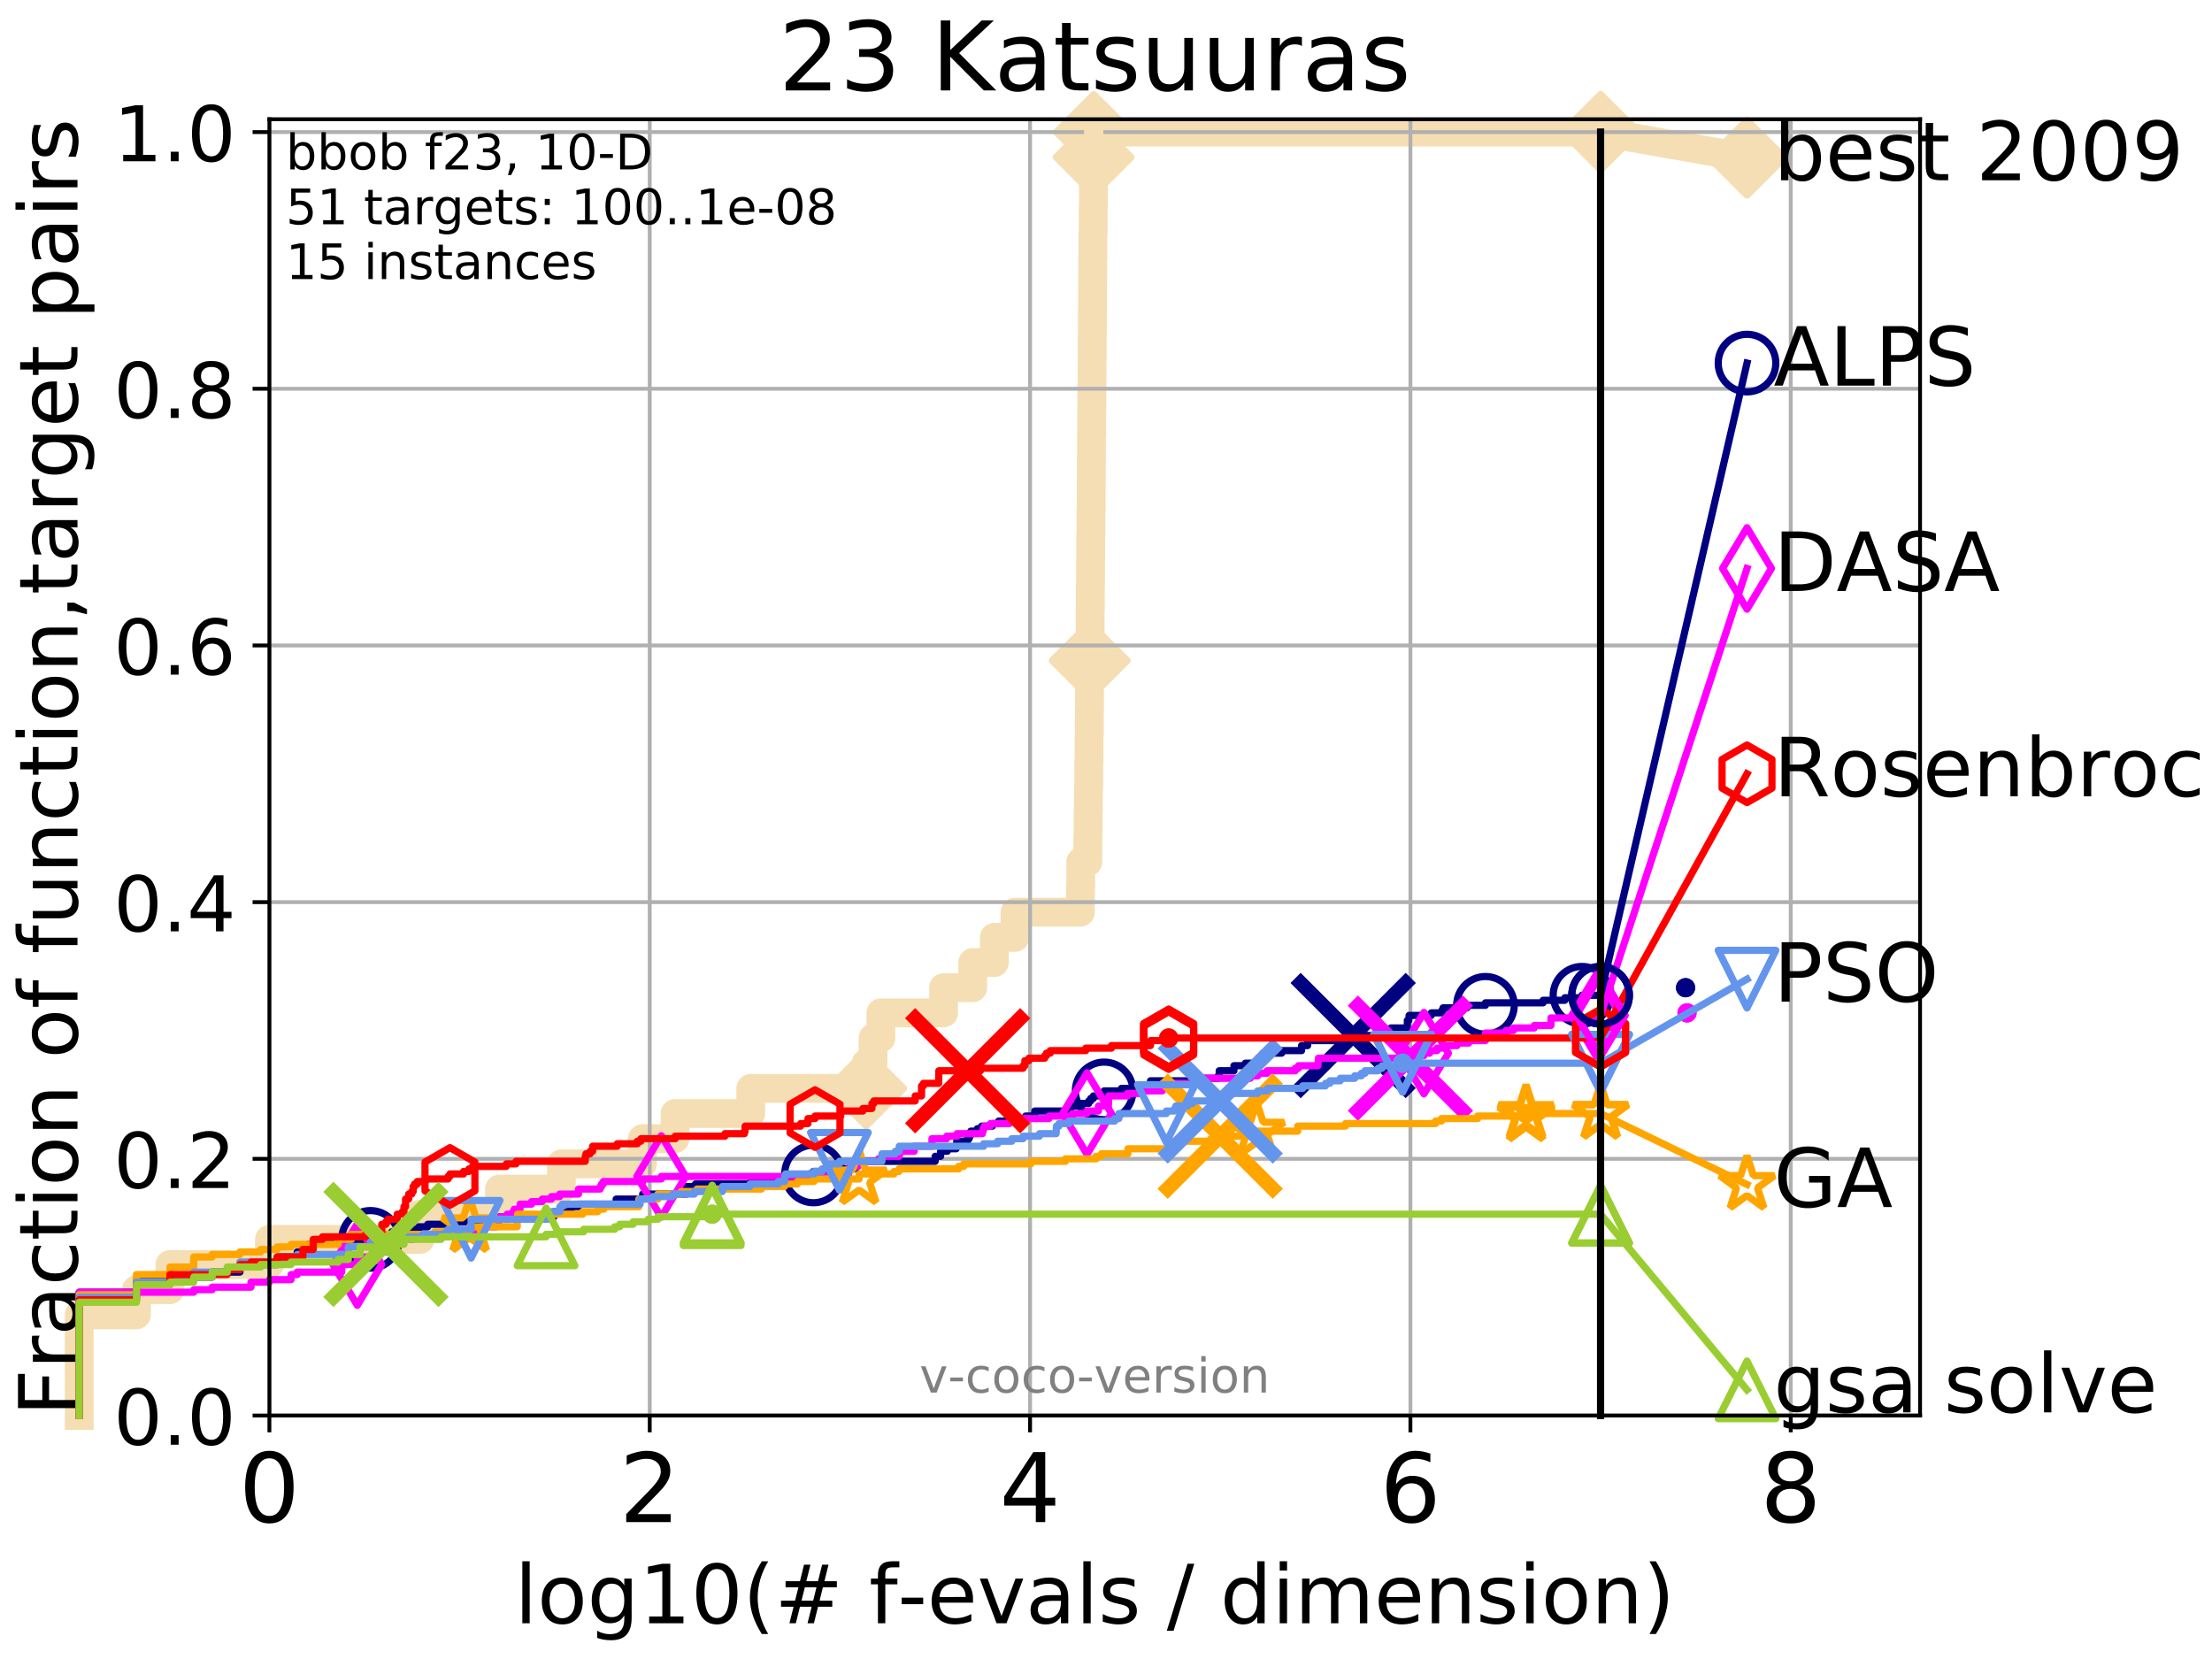 <?xml version="1.0" encoding="utf-8" standalone="no"?>
<!DOCTYPE svg PUBLIC "-//W3C//DTD SVG 1.1//EN"
  "http://www.w3.org/Graphics/SVG/1.1/DTD/svg11.dtd">
<!-- Created with matplotlib (http://matplotlib.org/) -->
<svg height="345.6pt" version="1.1" viewBox="0 0 460.8 345.6" width="460.8pt" xmlns="http://www.w3.org/2000/svg" xmlns:xlink="http://www.w3.org/1999/xlink">
 <defs>
  <style type="text/css">
*{stroke-linecap:butt;stroke-linejoin:round;}
  </style>
 </defs>
 <g id="figure_1">
  <g id="patch_1">
   <path d="M 0 345.6 
L 460.8 345.6 
L 460.8 0 
L 0 0 
z
" style="fill:#ffffff;"/>
  </g>
  <g id="axes_1">
   <g id="patch_2">
    <path d="M 56.12 294.88 
L 399.984 294.88 
L 399.984 24.84 
L 56.12 24.84 
z
" style="fill:#ffffff;"/>
   </g>
   <g id="line2d_1">
    <path d="M 16.504 294.88 
L 16.504 273.91 
L 28.43 273.91 
L 28.43 268.668 
L 35.406 268.668 
L 35.406 263.425 
L 56.12 263.425 
L 56.12 258.183 
L 87.511 258.183 
L 87.511 252.94 
L 104.036 252.94 
L 104.036 247.698 
L 116.942 247.698 
L 116.942 242.455 
L 133.823 242.455 
L 133.823 237.213 
L 140.629 237.213 
L 140.629 231.97 
L 156.396 231.97 
L 156.396 226.728 
L 180.432 226.728 
L 180.432 221.485 
L 181.869 221.485 
L 181.869 216.243 
L 183.504 216.243 
L 183.504 211 
L 196.564 211 
L 196.564 205.758 
L 202.631 205.758 
L 202.631 200.515 
L 207.135 200.515 
L 207.135 195.273 
L 211.426 195.273 
L 211.426 190.03 
L 225.064 190.03 
L 225.064 184.788 
L 225.138 184.788 
L 225.138 179.546 
L 226.618 179.546 
L 226.618 174.303 
L 226.667 174.303 
L 226.667 169.061 
L 226.729 169.061 
L 226.729 163.818 
L 226.807 163.818 
L 226.807 158.576 
L 226.866 158.576 
L 226.866 153.333 
L 226.914 153.333 
L 226.914 148.091 
L 226.963 148.091 
L 226.963 142.848 
L 227.004 142.848 
L 227.004 137.606 
L 227.051 137.606 
L 227.051 132.363 
L 227.098 132.363 
L 227.098 127.121 
L 227.136 127.121 
L 227.136 121.878 
L 227.178 121.878 
L 227.178 116.636 
L 227.215 116.636 
L 227.215 111.393 
L 227.26 111.393 
L 227.26 106.151 
L 227.312 106.151 
L 227.312 100.908 
L 227.348 100.908 
L 227.348 95.666 
L 227.377 95.666 
L 227.377 90.423 
L 227.416 90.423 
L 227.416 85.181 
L 227.459 85.181 
L 227.459 79.938 
L 227.492 79.938 
L 227.492 74.696 
L 227.528 74.696 
L 227.528 69.453 
L 227.564 69.453 
L 227.564 64.211 
L 227.6 64.211 
L 227.6 58.969 
L 227.633 58.969 
L 227.633 53.726 
L 227.677 53.726 
L 227.677 48.484 
L 227.73 48.484 
L 227.73 43.241 
L 227.779 43.241 
L 227.779 37.999 
L 227.824 37.999 
L 227.824 32.756 
L 227.861 32.756 
L 227.861 27.514 
L 333.43 27.514 
" style="fill:none;stroke:#f5deb3;stroke-linecap:square;stroke-width:6;"/>
   </g>
   <g id="line2d_2">
    <defs>
     <path d="M -0 7.778 
L 7.778 0 
L 0 -7.778 
L -7.778 -0 
z
" id="m22c708077b" style="stroke:#f5deb3;stroke-linejoin:miter;stroke-width:1.5;"/>
    </defs>
    <g>
     <use style="fill:#f5deb3;stroke:#f5deb3;stroke-linejoin:miter;stroke-width:1.5;" x="180.432" xlink:href="#m22c708077b" y="226.728"/>
     <use style="fill:#f5deb3;stroke:#f5deb3;stroke-linejoin:miter;stroke-width:1.5;" x="227.004" xlink:href="#m22c708077b" y="137.606"/>
     <use style="fill:#f5deb3;stroke:#f5deb3;stroke-linejoin:miter;stroke-width:1.5;" x="227.824" xlink:href="#m22c708077b" y="32.756"/>
     <use style="fill:#f5deb3;stroke:#f5deb3;stroke-linejoin:miter;stroke-width:1.5;" x="227.861" xlink:href="#m22c708077b" y="27.514"/>
     <use style="fill:#f5deb3;stroke:#f5deb3;stroke-linejoin:miter;stroke-width:1.5;" x="333.43" xlink:href="#m22c708077b" y="27.514"/>
    </g>
   </g>
   <g id="line2d_3">
    <path style="fill:none;stroke:#f5deb3;stroke-linecap:square;stroke-width:6;"/>
    <g/>
   </g>
   <g id="line2d_4">
    <path d="M 333.43 27.514 
L 363.934 32.861 
" style="fill:none;stroke:#f5deb3;stroke-linecap:square;stroke-width:6;"/>
    <g>
     <use style="fill:#f5deb3;stroke:#f5deb3;stroke-linejoin:miter;stroke-width:1.5;" x="333.43" xlink:href="#m22c708077b" y="27.514"/>
     <use style="fill:#f5deb3;stroke:#f5deb3;stroke-linejoin:miter;stroke-width:1.5;" x="363.934" xlink:href="#m22c708077b" y="32.861"/>
    </g>
   </g>
   <g id="matplotlib.axis_1">
    <g id="xtick_1">
     <g id="line2d_5">
      <path clip-path="url(#p73a47078ad)" d="M 56.12 294.88 
L 56.12 24.84 
" style="fill:none;stroke:#b0b0b0;stroke-linecap:square;stroke-width:0.8;"/>
     </g>
     <g id="line2d_6">
      <defs>
       <path d="M 0 0 
L 0 3.5 
" id="m681a003267" style="stroke:#000000;stroke-width:0.8;"/>
      </defs>
      <g>
       <use style="stroke:#000000;stroke-width:0.8;" x="56.12" xlink:href="#m681a003267" y="294.88"/>
      </g>
     </g>
     <g id="text_1">
      <!-- 0 -->
      <defs>
       <path d="M 31.781 66.406 
Q 24.172 66.406 20.328 58.906 
Q 16.5 51.422 16.5 36.375 
Q 16.5 21.391 20.328 13.891 
Q 24.172 6.391 31.781 6.391 
Q 39.453 6.391 43.281 13.891 
Q 47.125 21.391 47.125 36.375 
Q 47.125 51.422 43.281 58.906 
Q 39.453 66.406 31.781 66.406 
z
M 31.781 74.219 
Q 44.047 74.219 50.516 64.516 
Q 56.984 54.828 56.984 36.375 
Q 56.984 17.969 50.516 8.266 
Q 44.047 -1.422 31.781 -1.422 
Q 19.531 -1.422 13.062 8.266 
Q 6.594 17.969 6.594 36.375 
Q 6.594 54.828 13.062 64.516 
Q 19.531 74.219 31.781 74.219 
z
" id="DejaVuSans-30"/>
      </defs>
      <g transform="translate(49.758 317.077)scale(0.2 -0.2)">
       <use xlink:href="#DejaVuSans-30"/>
      </g>
     </g>
    </g>
    <g id="xtick_2">
     <g id="line2d_7">
      <path clip-path="url(#p73a47078ad)" d="M 135.351 294.88 
L 135.351 24.84 
" style="fill:none;stroke:#b0b0b0;stroke-linecap:square;stroke-width:0.8;"/>
     </g>
     <g id="line2d_8">
      <g>
       <use style="stroke:#000000;stroke-width:0.8;" x="135.351" xlink:href="#m681a003267" y="294.88"/>
      </g>
     </g>
     <g id="text_2">
      <!-- 2 -->
      <defs>
       <path d="M 19.188 8.297 
L 53.609 8.297 
L 53.609 0 
L 7.328 0 
L 7.328 8.297 
Q 12.938 14.109 22.625 23.891 
Q 32.328 33.688 34.812 36.531 
Q 39.547 41.844 41.422 45.531 
Q 43.312 49.219 43.312 52.781 
Q 43.312 58.594 39.234 62.25 
Q 35.156 65.922 28.609 65.922 
Q 23.969 65.922 18.812 64.312 
Q 13.672 62.703 7.812 59.422 
L 7.812 69.391 
Q 13.766 71.781 18.938 73 
Q 24.125 74.219 28.422 74.219 
Q 39.75 74.219 46.484 68.547 
Q 53.219 62.891 53.219 53.422 
Q 53.219 48.922 51.531 44.891 
Q 49.859 40.875 45.406 35.406 
Q 44.188 33.984 37.641 27.219 
Q 31.109 20.453 19.188 8.297 
z
" id="DejaVuSans-32"/>
      </defs>
      <g transform="translate(128.989 317.077)scale(0.2 -0.2)">
       <use xlink:href="#DejaVuSans-32"/>
      </g>
     </g>
    </g>
    <g id="xtick_3">
     <g id="line2d_9">
      <path clip-path="url(#p73a47078ad)" d="M 214.583 294.88 
L 214.583 24.84 
" style="fill:none;stroke:#b0b0b0;stroke-linecap:square;stroke-width:0.8;"/>
     </g>
     <g id="line2d_10">
      <g>
       <use style="stroke:#000000;stroke-width:0.8;" x="214.583" xlink:href="#m681a003267" y="294.88"/>
      </g>
     </g>
     <g id="text_3">
      <!-- 4 -->
      <defs>
       <path d="M 37.797 64.312 
L 12.891 25.391 
L 37.797 25.391 
z
M 35.203 72.906 
L 47.609 72.906 
L 47.609 25.391 
L 58.016 25.391 
L 58.016 17.188 
L 47.609 17.188 
L 47.609 0 
L 37.797 0 
L 37.797 17.188 
L 4.891 17.188 
L 4.891 26.703 
z
" id="DejaVuSans-34"/>
      </defs>
      <g transform="translate(208.22 317.077)scale(0.2 -0.2)">
       <use xlink:href="#DejaVuSans-34"/>
      </g>
     </g>
    </g>
    <g id="xtick_4">
     <g id="line2d_11">
      <path clip-path="url(#p73a47078ad)" d="M 293.814 294.88 
L 293.814 24.84 
" style="fill:none;stroke:#b0b0b0;stroke-linecap:square;stroke-width:0.8;"/>
     </g>
     <g id="line2d_12">
      <g>
       <use style="stroke:#000000;stroke-width:0.8;" x="293.814" xlink:href="#m681a003267" y="294.88"/>
      </g>
     </g>
     <g id="text_4">
      <!-- 6 -->
      <defs>
       <path d="M 33.016 40.375 
Q 26.375 40.375 22.484 35.828 
Q 18.609 31.297 18.609 23.391 
Q 18.609 15.531 22.484 10.953 
Q 26.375 6.391 33.016 6.391 
Q 39.656 6.391 43.531 10.953 
Q 47.406 15.531 47.406 23.391 
Q 47.406 31.297 43.531 35.828 
Q 39.656 40.375 33.016 40.375 
z
M 52.594 71.297 
L 52.594 62.312 
Q 48.875 64.062 45.094 64.984 
Q 41.312 65.922 37.594 65.922 
Q 27.828 65.922 22.672 59.328 
Q 17.531 52.734 16.797 39.406 
Q 19.672 43.656 24.016 45.922 
Q 28.375 48.188 33.594 48.188 
Q 44.578 48.188 50.953 41.516 
Q 57.328 34.859 57.328 23.391 
Q 57.328 12.156 50.688 5.359 
Q 44.047 -1.422 33.016 -1.422 
Q 20.359 -1.422 13.672 8.266 
Q 6.984 17.969 6.984 36.375 
Q 6.984 53.656 15.188 63.938 
Q 23.391 74.219 37.203 74.219 
Q 40.922 74.219 44.703 73.484 
Q 48.484 72.75 52.594 71.297 
z
" id="DejaVuSans-36"/>
      </defs>
      <g transform="translate(287.452 317.077)scale(0.2 -0.2)">
       <use xlink:href="#DejaVuSans-36"/>
      </g>
     </g>
    </g>
    <g id="xtick_5">
     <g id="line2d_13">
      <path clip-path="url(#p73a47078ad)" d="M 373.045 294.88 
L 373.045 24.84 
" style="fill:none;stroke:#b0b0b0;stroke-linecap:square;stroke-width:0.8;"/>
     </g>
     <g id="line2d_14">
      <g>
       <use style="stroke:#000000;stroke-width:0.8;" x="373.045" xlink:href="#m681a003267" y="294.88"/>
      </g>
     </g>
     <g id="text_5">
      <!-- 8 -->
      <defs>
       <path d="M 31.781 34.625 
Q 24.75 34.625 20.719 30.859 
Q 16.703 27.094 16.703 20.516 
Q 16.703 13.922 20.719 10.156 
Q 24.75 6.391 31.781 6.391 
Q 38.812 6.391 42.859 10.172 
Q 46.922 13.969 46.922 20.516 
Q 46.922 27.094 42.891 30.859 
Q 38.875 34.625 31.781 34.625 
z
M 21.922 38.812 
Q 15.578 40.375 12.031 44.719 
Q 8.5 49.078 8.5 55.328 
Q 8.5 64.062 14.719 69.141 
Q 20.953 74.219 31.781 74.219 
Q 42.672 74.219 48.875 69.141 
Q 55.078 64.062 55.078 55.328 
Q 55.078 49.078 51.531 44.719 
Q 48 40.375 41.703 38.812 
Q 48.828 37.156 52.797 32.312 
Q 56.781 27.484 56.781 20.516 
Q 56.781 9.906 50.312 4.234 
Q 43.844 -1.422 31.781 -1.422 
Q 19.734 -1.422 13.25 4.234 
Q 6.781 9.906 6.781 20.516 
Q 6.781 27.484 10.781 32.312 
Q 14.797 37.156 21.922 38.812 
z
M 18.312 54.391 
Q 18.312 48.734 21.844 45.562 
Q 25.391 42.391 31.781 42.391 
Q 38.141 42.391 41.719 45.562 
Q 45.312 48.734 45.312 54.391 
Q 45.312 60.062 41.719 63.234 
Q 38.141 66.406 31.781 66.406 
Q 25.391 66.406 21.844 63.234 
Q 18.312 60.062 18.312 54.391 
z
" id="DejaVuSans-38"/>
      </defs>
      <g transform="translate(366.683 317.077)scale(0.2 -0.2)">
       <use xlink:href="#DejaVuSans-38"/>
      </g>
     </g>
    </g>
    <g id="text_6">
     <!-- log10(# f-evals / dimension) -->
     <defs>
      <path d="M 9.422 75.984 
L 18.406 75.984 
L 18.406 0 
L 9.422 0 
z
" id="DejaVuSans-6c"/>
      <path d="M 30.609 48.391 
Q 23.391 48.391 19.188 42.75 
Q 14.984 37.109 14.984 27.297 
Q 14.984 17.484 19.156 11.844 
Q 23.344 6.203 30.609 6.203 
Q 37.797 6.203 41.984 11.859 
Q 46.188 17.531 46.188 27.297 
Q 46.188 37.016 41.984 42.703 
Q 37.797 48.391 30.609 48.391 
z
M 30.609 56 
Q 42.328 56 49.016 48.375 
Q 55.719 40.766 55.719 27.297 
Q 55.719 13.875 49.016 6.219 
Q 42.328 -1.422 30.609 -1.422 
Q 18.844 -1.422 12.172 6.219 
Q 5.516 13.875 5.516 27.297 
Q 5.516 40.766 12.172 48.375 
Q 18.844 56 30.609 56 
z
" id="DejaVuSans-6f"/>
      <path d="M 45.406 27.984 
Q 45.406 37.75 41.375 43.109 
Q 37.359 48.484 30.078 48.484 
Q 22.859 48.484 18.828 43.109 
Q 14.797 37.75 14.797 27.984 
Q 14.797 18.266 18.828 12.891 
Q 22.859 7.516 30.078 7.516 
Q 37.359 7.516 41.375 12.891 
Q 45.406 18.266 45.406 27.984 
z
M 54.391 6.781 
Q 54.391 -7.172 48.188 -13.984 
Q 42 -20.797 29.203 -20.797 
Q 24.469 -20.797 20.266 -20.094 
Q 16.062 -19.391 12.109 -17.922 
L 12.109 -9.188 
Q 16.062 -11.328 19.922 -12.344 
Q 23.781 -13.375 27.781 -13.375 
Q 36.625 -13.375 41.016 -8.766 
Q 45.406 -4.156 45.406 5.172 
L 45.406 9.625 
Q 42.625 4.781 38.281 2.391 
Q 33.938 0 27.875 0 
Q 17.828 0 11.672 7.656 
Q 5.516 15.328 5.516 27.984 
Q 5.516 40.672 11.672 48.328 
Q 17.828 56 27.875 56 
Q 33.938 56 38.281 53.609 
Q 42.625 51.219 45.406 46.391 
L 45.406 54.688 
L 54.391 54.688 
z
" id="DejaVuSans-67"/>
      <path d="M 12.406 8.297 
L 28.516 8.297 
L 28.516 63.922 
L 10.984 60.406 
L 10.984 69.391 
L 28.422 72.906 
L 38.281 72.906 
L 38.281 8.297 
L 54.391 8.297 
L 54.391 0 
L 12.406 0 
z
" id="DejaVuSans-31"/>
      <path d="M 31 75.875 
Q 24.469 64.656 21.281 53.656 
Q 18.109 42.672 18.109 31.391 
Q 18.109 20.125 21.312 9.062 
Q 24.516 -2 31 -13.188 
L 23.188 -13.188 
Q 15.875 -1.703 12.234 9.375 
Q 8.594 20.453 8.594 31.391 
Q 8.594 42.281 12.203 53.312 
Q 15.828 64.359 23.188 75.875 
z
" id="DejaVuSans-28"/>
      <path d="M 51.125 44 
L 36.922 44 
L 32.812 27.688 
L 47.125 27.688 
z
M 43.797 71.781 
L 38.719 51.516 
L 52.984 51.516 
L 58.109 71.781 
L 65.922 71.781 
L 60.891 51.516 
L 76.125 51.516 
L 76.125 44 
L 58.984 44 
L 54.984 27.688 
L 70.516 27.688 
L 70.516 20.219 
L 53.078 20.219 
L 48 0 
L 40.188 0 
L 45.219 20.219 
L 30.906 20.219 
L 25.875 0 
L 18.016 0 
L 23.094 20.219 
L 7.719 20.219 
L 7.719 27.688 
L 24.906 27.688 
L 29 44 
L 13.281 44 
L 13.281 51.516 
L 30.906 51.516 
L 35.891 71.781 
z
" id="DejaVuSans-23"/>
      <path id="DejaVuSans-20"/>
      <path d="M 37.109 75.984 
L 37.109 68.5 
L 28.516 68.5 
Q 23.688 68.5 21.797 66.547 
Q 19.922 64.594 19.922 59.516 
L 19.922 54.688 
L 34.719 54.688 
L 34.719 47.703 
L 19.922 47.703 
L 19.922 0 
L 10.891 0 
L 10.891 47.703 
L 2.297 47.703 
L 2.297 54.688 
L 10.891 54.688 
L 10.891 58.5 
Q 10.891 67.625 15.141 71.797 
Q 19.391 75.984 28.609 75.984 
z
" id="DejaVuSans-66"/>
      <path d="M 4.891 31.391 
L 31.203 31.391 
L 31.203 23.391 
L 4.891 23.391 
z
" id="DejaVuSans-2d"/>
      <path d="M 56.203 29.594 
L 56.203 25.203 
L 14.891 25.203 
Q 15.484 15.922 20.484 11.062 
Q 25.484 6.203 34.422 6.203 
Q 39.594 6.203 44.453 7.469 
Q 49.312 8.734 54.109 11.281 
L 54.109 2.781 
Q 49.266 0.734 44.188 -0.344 
Q 39.109 -1.422 33.891 -1.422 
Q 20.797 -1.422 13.156 6.188 
Q 5.516 13.812 5.516 26.812 
Q 5.516 40.234 12.766 48.109 
Q 20.016 56 32.328 56 
Q 43.359 56 49.781 48.891 
Q 56.203 41.797 56.203 29.594 
z
M 47.219 32.234 
Q 47.125 39.594 43.094 43.984 
Q 39.062 48.391 32.422 48.391 
Q 24.906 48.391 20.391 44.141 
Q 15.875 39.891 15.188 32.172 
z
" id="DejaVuSans-65"/>
      <path d="M 2.984 54.688 
L 12.5 54.688 
L 29.594 8.797 
L 46.688 54.688 
L 56.203 54.688 
L 35.688 0 
L 23.484 0 
z
" id="DejaVuSans-76"/>
      <path d="M 34.281 27.484 
Q 23.391 27.484 19.188 25 
Q 14.984 22.516 14.984 16.5 
Q 14.984 11.719 18.141 8.906 
Q 21.297 6.109 26.703 6.109 
Q 34.188 6.109 38.703 11.406 
Q 43.219 16.703 43.219 25.484 
L 43.219 27.484 
z
M 52.203 31.203 
L 52.203 0 
L 43.219 0 
L 43.219 8.297 
Q 40.141 3.328 35.547 0.953 
Q 30.953 -1.422 24.312 -1.422 
Q 15.922 -1.422 10.953 3.297 
Q 6 8.016 6 15.922 
Q 6 25.141 12.172 29.828 
Q 18.359 34.516 30.609 34.516 
L 43.219 34.516 
L 43.219 35.406 
Q 43.219 41.609 39.141 45 
Q 35.062 48.391 27.688 48.391 
Q 23 48.391 18.547 47.266 
Q 14.109 46.141 10.016 43.891 
L 10.016 52.203 
Q 14.938 54.109 19.578 55.047 
Q 24.219 56 28.609 56 
Q 40.484 56 46.344 49.844 
Q 52.203 43.703 52.203 31.203 
z
" id="DejaVuSans-61"/>
      <path d="M 44.281 53.078 
L 44.281 44.578 
Q 40.484 46.531 36.375 47.5 
Q 32.281 48.484 27.875 48.484 
Q 21.188 48.484 17.844 46.438 
Q 14.5 44.391 14.5 40.281 
Q 14.5 37.156 16.891 35.375 
Q 19.281 33.594 26.516 31.984 
L 29.594 31.297 
Q 39.156 29.25 43.188 25.516 
Q 47.219 21.781 47.219 15.094 
Q 47.219 7.469 41.188 3.016 
Q 35.156 -1.422 24.609 -1.422 
Q 20.219 -1.422 15.453 -0.562 
Q 10.688 0.297 5.422 2 
L 5.422 11.281 
Q 10.406 8.688 15.234 7.391 
Q 20.062 6.109 24.812 6.109 
Q 31.156 6.109 34.562 8.281 
Q 37.984 10.453 37.984 14.406 
Q 37.984 18.062 35.516 20.016 
Q 33.062 21.969 24.703 23.781 
L 21.578 24.516 
Q 13.234 26.266 9.516 29.906 
Q 5.812 33.547 5.812 39.891 
Q 5.812 47.609 11.281 51.797 
Q 16.75 56 26.812 56 
Q 31.781 56 36.172 55.266 
Q 40.578 54.547 44.281 53.078 
z
" id="DejaVuSans-73"/>
      <path d="M 25.391 72.906 
L 33.688 72.906 
L 8.297 -9.281 
L 0 -9.281 
z
" id="DejaVuSans-2f"/>
      <path d="M 45.406 46.391 
L 45.406 75.984 
L 54.391 75.984 
L 54.391 0 
L 45.406 0 
L 45.406 8.203 
Q 42.578 3.328 38.25 0.953 
Q 33.938 -1.422 27.875 -1.422 
Q 17.969 -1.422 11.734 6.484 
Q 5.516 14.406 5.516 27.297 
Q 5.516 40.188 11.734 48.094 
Q 17.969 56 27.875 56 
Q 33.938 56 38.25 53.625 
Q 42.578 51.266 45.406 46.391 
z
M 14.797 27.297 
Q 14.797 17.391 18.875 11.75 
Q 22.953 6.109 30.078 6.109 
Q 37.203 6.109 41.297 11.75 
Q 45.406 17.391 45.406 27.297 
Q 45.406 37.203 41.297 42.844 
Q 37.203 48.484 30.078 48.484 
Q 22.953 48.484 18.875 42.844 
Q 14.797 37.203 14.797 27.297 
z
" id="DejaVuSans-64"/>
      <path d="M 9.422 54.688 
L 18.406 54.688 
L 18.406 0 
L 9.422 0 
z
M 9.422 75.984 
L 18.406 75.984 
L 18.406 64.594 
L 9.422 64.594 
z
" id="DejaVuSans-69"/>
      <path d="M 52 44.188 
Q 55.375 50.25 60.062 53.125 
Q 64.75 56 71.094 56 
Q 79.641 56 84.281 50.016 
Q 88.922 44.047 88.922 33.016 
L 88.922 0 
L 79.891 0 
L 79.891 32.719 
Q 79.891 40.578 77.094 44.375 
Q 74.312 48.188 68.609 48.188 
Q 61.625 48.188 57.562 43.547 
Q 53.516 38.922 53.516 30.906 
L 53.516 0 
L 44.484 0 
L 44.484 32.719 
Q 44.484 40.625 41.703 44.406 
Q 38.922 48.188 33.109 48.188 
Q 26.219 48.188 22.156 43.531 
Q 18.109 38.875 18.109 30.906 
L 18.109 0 
L 9.078 0 
L 9.078 54.688 
L 18.109 54.688 
L 18.109 46.188 
Q 21.188 51.219 25.484 53.609 
Q 29.781 56 35.688 56 
Q 41.656 56 45.828 52.969 
Q 50 49.953 52 44.188 
z
" id="DejaVuSans-6d"/>
      <path d="M 54.891 33.016 
L 54.891 0 
L 45.906 0 
L 45.906 32.719 
Q 45.906 40.484 42.875 44.328 
Q 39.844 48.188 33.797 48.188 
Q 26.516 48.188 22.312 43.547 
Q 18.109 38.922 18.109 30.906 
L 18.109 0 
L 9.078 0 
L 9.078 54.688 
L 18.109 54.688 
L 18.109 46.188 
Q 21.344 51.125 25.703 53.562 
Q 30.078 56 35.797 56 
Q 45.219 56 50.047 50.172 
Q 54.891 44.344 54.891 33.016 
z
" id="DejaVuSans-6e"/>
      <path d="M 8.016 75.875 
L 15.828 75.875 
Q 23.141 64.359 26.781 53.312 
Q 30.422 42.281 30.422 31.391 
Q 30.422 20.453 26.781 9.375 
Q 23.141 -1.703 15.828 -13.188 
L 8.016 -13.188 
Q 14.5 -2 17.703 9.062 
Q 20.906 20.125 20.906 31.391 
Q 20.906 42.672 17.703 53.656 
Q 14.5 64.656 8.016 75.875 
z
" id="DejaVuSans-29"/>
     </defs>
     <g transform="translate(107.211 338.154)scale(0.17 -0.17)">
      <use xlink:href="#DejaVuSans-6c"/>
      <use x="27.783" xlink:href="#DejaVuSans-6f"/>
      <use x="88.965" xlink:href="#DejaVuSans-67"/>
      <use x="152.441" xlink:href="#DejaVuSans-31"/>
      <use x="216.064" xlink:href="#DejaVuSans-30"/>
      <use x="279.688" xlink:href="#DejaVuSans-28"/>
      <use x="318.701" xlink:href="#DejaVuSans-23"/>
      <use x="402.49" xlink:href="#DejaVuSans-20"/>
      <use x="434.277" xlink:href="#DejaVuSans-66"/>
      <use x="469.404" xlink:href="#DejaVuSans-2d"/>
      <use x="505.488" xlink:href="#DejaVuSans-65"/>
      <use x="567.012" xlink:href="#DejaVuSans-76"/>
      <use x="626.191" xlink:href="#DejaVuSans-61"/>
      <use x="687.471" xlink:href="#DejaVuSans-6c"/>
      <use x="715.254" xlink:href="#DejaVuSans-73"/>
      <use x="767.354" xlink:href="#DejaVuSans-20"/>
      <use x="799.141" xlink:href="#DejaVuSans-2f"/>
      <use x="832.832" xlink:href="#DejaVuSans-20"/>
      <use x="864.619" xlink:href="#DejaVuSans-64"/>
      <use x="928.096" xlink:href="#DejaVuSans-69"/>
      <use x="955.879" xlink:href="#DejaVuSans-6d"/>
      <use x="1053.291" xlink:href="#DejaVuSans-65"/>
      <use x="1114.814" xlink:href="#DejaVuSans-6e"/>
      <use x="1178.193" xlink:href="#DejaVuSans-73"/>
      <use x="1230.293" xlink:href="#DejaVuSans-69"/>
      <use x="1258.076" xlink:href="#DejaVuSans-6f"/>
      <use x="1319.258" xlink:href="#DejaVuSans-6e"/>
      <use x="1382.637" xlink:href="#DejaVuSans-29"/>
     </g>
    </g>
   </g>
   <g id="matplotlib.axis_2">
    <g id="ytick_1">
     <g id="line2d_15">
      <path clip-path="url(#p73a47078ad)" d="M 56.12 294.88 
L 399.984 294.88 
" style="fill:none;stroke:#b0b0b0;stroke-linecap:square;stroke-width:0.8;"/>
     </g>
     <g id="line2d_16">
      <defs>
       <path d="M 0 0 
L -3.5 0 
" id="mb459e564de" style="stroke:#000000;stroke-width:0.8;"/>
      </defs>
      <g>
       <use style="stroke:#000000;stroke-width:0.8;" x="56.12" xlink:href="#mb459e564de" y="294.88"/>
      </g>
     </g>
     <g id="text_7">
      <!-- 0.0 -->
      <defs>
       <path d="M 10.688 12.406 
L 21 12.406 
L 21 0 
L 10.688 0 
z
" id="DejaVuSans-2e"/>
      </defs>
      <g transform="translate(23.675 300.959)scale(0.16 -0.16)">
       <use xlink:href="#DejaVuSans-30"/>
       <use x="63.623" xlink:href="#DejaVuSans-2e"/>
       <use x="95.41" xlink:href="#DejaVuSans-30"/>
      </g>
     </g>
    </g>
    <g id="ytick_2">
     <g id="line2d_17">
      <path clip-path="url(#p73a47078ad)" d="M 56.12 241.407 
L 399.984 241.407 
" style="fill:none;stroke:#b0b0b0;stroke-linecap:square;stroke-width:0.8;"/>
     </g>
     <g id="line2d_18">
      <g>
       <use style="stroke:#000000;stroke-width:0.8;" x="56.12" xlink:href="#mb459e564de" y="241.407"/>
      </g>
     </g>
     <g id="text_8">
      <!-- 0.2 -->
      <g transform="translate(23.675 247.485)scale(0.16 -0.16)">
       <use xlink:href="#DejaVuSans-30"/>
       <use x="63.623" xlink:href="#DejaVuSans-2e"/>
       <use x="95.41" xlink:href="#DejaVuSans-32"/>
      </g>
     </g>
    </g>
    <g id="ytick_3">
     <g id="line2d_19">
      <path clip-path="url(#p73a47078ad)" d="M 56.12 187.933 
L 399.984 187.933 
" style="fill:none;stroke:#b0b0b0;stroke-linecap:square;stroke-width:0.8;"/>
     </g>
     <g id="line2d_20">
      <g>
       <use style="stroke:#000000;stroke-width:0.8;" x="56.12" xlink:href="#mb459e564de" y="187.933"/>
      </g>
     </g>
     <g id="text_9">
      <!-- 0.4 -->
      <g transform="translate(23.675 194.012)scale(0.16 -0.16)">
       <use xlink:href="#DejaVuSans-30"/>
       <use x="63.623" xlink:href="#DejaVuSans-2e"/>
       <use x="95.41" xlink:href="#DejaVuSans-34"/>
      </g>
     </g>
    </g>
    <g id="ytick_4">
     <g id="line2d_21">
      <path clip-path="url(#p73a47078ad)" d="M 56.12 134.46 
L 399.984 134.46 
" style="fill:none;stroke:#b0b0b0;stroke-linecap:square;stroke-width:0.8;"/>
     </g>
     <g id="line2d_22">
      <g>
       <use style="stroke:#000000;stroke-width:0.8;" x="56.12" xlink:href="#mb459e564de" y="134.46"/>
      </g>
     </g>
     <g id="text_10">
      <!-- 0.6 -->
      <g transform="translate(23.675 140.539)scale(0.16 -0.16)">
       <use xlink:href="#DejaVuSans-30"/>
       <use x="63.623" xlink:href="#DejaVuSans-2e"/>
       <use x="95.41" xlink:href="#DejaVuSans-36"/>
      </g>
     </g>
    </g>
    <g id="ytick_5">
     <g id="line2d_23">
      <path clip-path="url(#p73a47078ad)" d="M 56.12 80.987 
L 399.984 80.987 
" style="fill:none;stroke:#b0b0b0;stroke-linecap:square;stroke-width:0.8;"/>
     </g>
     <g id="line2d_24">
      <g>
       <use style="stroke:#000000;stroke-width:0.8;" x="56.12" xlink:href="#mb459e564de" y="80.987"/>
      </g>
     </g>
     <g id="text_11">
      <!-- 0.8 -->
      <g transform="translate(23.675 87.066)scale(0.16 -0.16)">
       <use xlink:href="#DejaVuSans-30"/>
       <use x="63.623" xlink:href="#DejaVuSans-2e"/>
       <use x="95.41" xlink:href="#DejaVuSans-38"/>
      </g>
     </g>
    </g>
    <g id="ytick_6">
     <g id="line2d_25">
      <path clip-path="url(#p73a47078ad)" d="M 56.12 27.514 
L 399.984 27.514 
" style="fill:none;stroke:#b0b0b0;stroke-linecap:square;stroke-width:0.8;"/>
     </g>
     <g id="line2d_26">
      <g>
       <use style="stroke:#000000;stroke-width:0.8;" x="56.12" xlink:href="#mb459e564de" y="27.514"/>
      </g>
     </g>
     <g id="text_12">
      <!-- 1.0 -->
      <g transform="translate(23.675 33.592)scale(0.16 -0.16)">
       <use xlink:href="#DejaVuSans-31"/>
       <use x="63.623" xlink:href="#DejaVuSans-2e"/>
       <use x="95.41" xlink:href="#DejaVuSans-30"/>
      </g>
     </g>
    </g>
    <g id="text_13">
     <!-- Fraction of function,target pairs -->
     <defs>
      <path d="M 9.812 72.906 
L 51.703 72.906 
L 51.703 64.594 
L 19.672 64.594 
L 19.672 43.109 
L 48.578 43.109 
L 48.578 34.812 
L 19.672 34.812 
L 19.672 0 
L 9.812 0 
z
" id="DejaVuSans-46"/>
      <path d="M 41.109 46.297 
Q 39.594 47.172 37.812 47.578 
Q 36.031 48 33.891 48 
Q 26.266 48 22.188 43.047 
Q 18.109 38.094 18.109 28.812 
L 18.109 0 
L 9.078 0 
L 9.078 54.688 
L 18.109 54.688 
L 18.109 46.188 
Q 20.953 51.172 25.484 53.578 
Q 30.031 56 36.531 56 
Q 37.453 56 38.578 55.875 
Q 39.703 55.766 41.062 55.516 
z
" id="DejaVuSans-72"/>
      <path d="M 48.781 52.594 
L 48.781 44.188 
Q 44.969 46.297 41.141 47.344 
Q 37.312 48.391 33.406 48.391 
Q 24.656 48.391 19.812 42.844 
Q 14.984 37.312 14.984 27.297 
Q 14.984 17.281 19.812 11.734 
Q 24.656 6.203 33.406 6.203 
Q 37.312 6.203 41.141 7.25 
Q 44.969 8.297 48.781 10.406 
L 48.781 2.094 
Q 45.016 0.344 40.984 -0.531 
Q 36.969 -1.422 32.422 -1.422 
Q 20.062 -1.422 12.781 6.344 
Q 5.516 14.109 5.516 27.297 
Q 5.516 40.672 12.859 48.328 
Q 20.219 56 33.016 56 
Q 37.156 56 41.109 55.141 
Q 45.062 54.297 48.781 52.594 
z
" id="DejaVuSans-63"/>
      <path d="M 18.312 70.219 
L 18.312 54.688 
L 36.812 54.688 
L 36.812 47.703 
L 18.312 47.703 
L 18.312 18.016 
Q 18.312 11.328 20.141 9.422 
Q 21.969 7.516 27.594 7.516 
L 36.812 7.516 
L 36.812 0 
L 27.594 0 
Q 17.188 0 13.234 3.875 
Q 9.281 7.766 9.281 18.016 
L 9.281 47.703 
L 2.688 47.703 
L 2.688 54.688 
L 9.281 54.688 
L 9.281 70.219 
z
" id="DejaVuSans-74"/>
      <path d="M 8.5 21.578 
L 8.5 54.688 
L 17.484 54.688 
L 17.484 21.922 
Q 17.484 14.156 20.5 10.266 
Q 23.531 6.391 29.594 6.391 
Q 36.859 6.391 41.078 11.031 
Q 45.312 15.672 45.312 23.688 
L 45.312 54.688 
L 54.297 54.688 
L 54.297 0 
L 45.312 0 
L 45.312 8.406 
Q 42.047 3.422 37.719 1 
Q 33.406 -1.422 27.688 -1.422 
Q 18.266 -1.422 13.375 4.438 
Q 8.5 10.297 8.5 21.578 
z
M 31.109 56 
z
" id="DejaVuSans-75"/>
      <path d="M 11.719 12.406 
L 22.016 12.406 
L 22.016 4 
L 14.016 -11.625 
L 7.719 -11.625 
L 11.719 4 
z
" id="DejaVuSans-2c"/>
      <path d="M 18.109 8.203 
L 18.109 -20.797 
L 9.078 -20.797 
L 9.078 54.688 
L 18.109 54.688 
L 18.109 46.391 
Q 20.953 51.266 25.266 53.625 
Q 29.594 56 35.594 56 
Q 45.562 56 51.781 48.094 
Q 58.016 40.188 58.016 27.297 
Q 58.016 14.406 51.781 6.484 
Q 45.562 -1.422 35.594 -1.422 
Q 29.594 -1.422 25.266 0.953 
Q 20.953 3.328 18.109 8.203 
z
M 48.688 27.297 
Q 48.688 37.203 44.609 42.844 
Q 40.531 48.484 33.406 48.484 
Q 26.266 48.484 22.188 42.844 
Q 18.109 37.203 18.109 27.297 
Q 18.109 17.391 22.188 11.75 
Q 26.266 6.109 33.406 6.109 
Q 40.531 6.109 44.609 11.75 
Q 48.688 17.391 48.688 27.297 
z
" id="DejaVuSans-70"/>
     </defs>
     <g transform="translate(16.14 294.999)rotate(-90)scale(0.17 -0.17)">
      <use xlink:href="#DejaVuSans-46"/>
      <use x="57.41" xlink:href="#DejaVuSans-72"/>
      <use x="98.523" xlink:href="#DejaVuSans-61"/>
      <use x="159.803" xlink:href="#DejaVuSans-63"/>
      <use x="214.783" xlink:href="#DejaVuSans-74"/>
      <use x="253.992" xlink:href="#DejaVuSans-69"/>
      <use x="281.775" xlink:href="#DejaVuSans-6f"/>
      <use x="342.957" xlink:href="#DejaVuSans-6e"/>
      <use x="406.336" xlink:href="#DejaVuSans-20"/>
      <use x="438.123" xlink:href="#DejaVuSans-6f"/>
      <use x="499.305" xlink:href="#DejaVuSans-66"/>
      <use x="534.51" xlink:href="#DejaVuSans-20"/>
      <use x="566.297" xlink:href="#DejaVuSans-66"/>
      <use x="601.502" xlink:href="#DejaVuSans-75"/>
      <use x="664.881" xlink:href="#DejaVuSans-6e"/>
      <use x="728.26" xlink:href="#DejaVuSans-63"/>
      <use x="783.24" xlink:href="#DejaVuSans-74"/>
      <use x="822.449" xlink:href="#DejaVuSans-69"/>
      <use x="850.232" xlink:href="#DejaVuSans-6f"/>
      <use x="911.414" xlink:href="#DejaVuSans-6e"/>
      <use x="974.793" xlink:href="#DejaVuSans-2c"/>
      <use x="1006.58" xlink:href="#DejaVuSans-74"/>
      <use x="1045.789" xlink:href="#DejaVuSans-61"/>
      <use x="1107.068" xlink:href="#DejaVuSans-72"/>
      <use x="1148.166" xlink:href="#DejaVuSans-67"/>
      <use x="1211.643" xlink:href="#DejaVuSans-65"/>
      <use x="1273.166" xlink:href="#DejaVuSans-74"/>
      <use x="1312.375" xlink:href="#DejaVuSans-20"/>
      <use x="1344.162" xlink:href="#DejaVuSans-70"/>
      <use x="1407.639" xlink:href="#DejaVuSans-61"/>
      <use x="1468.918" xlink:href="#DejaVuSans-69"/>
      <use x="1496.701" xlink:href="#DejaVuSans-72"/>
      <use x="1537.814" xlink:href="#DejaVuSans-73"/>
     </g>
    </g>
   </g>
   <g id="line2d_27">
    <defs>
     <path d="M 0 1.5 
C 0.398 1.5 0.779 1.342 1.061 1.061 
C 1.342 0.779 1.5 0.398 1.5 0 
C 1.5 -0.398 1.342 -0.779 1.061 -1.061 
C 0.779 -1.342 0.398 -1.5 0 -1.5 
C -0.398 -1.5 -0.779 -1.342 -1.061 -1.061 
C -1.342 -0.779 -1.5 -0.398 -1.5 0 
C -1.5 0.398 -1.342 0.779 -1.061 1.061 
C -0.779 1.342 -0.398 1.5 0 1.5 
z
" id="m66321eb9c8" style="stroke:#f5deb3;"/>
    </defs>
    <g>
     <use style="fill:#f5deb3;stroke:#f5deb3;" x="227.861" xlink:href="#m66321eb9c8" y="27.514"/>
     <use style="fill:#f5deb3;stroke:#f5deb3;" x="227.861" xlink:href="#m66321eb9c8" y="27.514"/>
    </g>
   </g>
   <g id="line2d_28">
    <defs>
     <path d="M 0 1.5 
C 0.398 1.5 0.779 1.342 1.061 1.061 
C 1.342 0.779 1.5 0.398 1.5 0 
C 1.5 -0.398 1.342 -0.779 1.061 -1.061 
C 0.779 -1.342 0.398 -1.5 0 -1.5 
C -0.398 -1.5 -0.779 -1.342 -1.061 -1.061 
C -1.342 -0.779 -1.5 -0.398 -1.5 0 
C -1.5 0.398 -1.342 0.779 -1.061 1.061 
C -0.779 1.342 -0.398 1.5 0 1.5 
z
" id="m9864f733a2" style="stroke:#000080;"/>
    </defs>
    <g>
     <use style="fill:#000080;stroke:#000080;" x="351.135" xlink:href="#m9864f733a2" y="205.758"/>
     <use style="fill:#000080;stroke:#000080;" x="351.135" xlink:href="#m9864f733a2" y="205.758"/>
    </g>
   </g>
   <g id="line2d_29">
    <path d="M 16.504 294.88 
L 16.504 269.192 
L 28.43 269.192 
L 28.43 266.571 
L 35.406 266.571 
L 35.406 266.046 
L 44.194 266.046 
L 44.194 264.998 
L 49.983 264.998 
L 49.983 263.425 
L 57.76 263.425 
L 57.76 261.852 
L 61.909 261.852 
L 61.909 260.804 
L 64.206 260.804 
L 64.206 259.231 
L 65.249 259.231 
L 65.249 258.707 
L 68.885 258.707 
L 68.885 258.183 
L 77.175 258.183 
L 77.175 257.134 
L 81.611 257.134 
L 81.611 256.61 
L 85.76 256.61 
L 85.76 256.086 
L 87.231 256.086 
L 87.231 255.561 
L 89.1 255.561 
L 89.1 255.037 
L 92.53 255.037 
L 92.53 254.513 
L 101.026 254.513 
L 101.026 253.989 
L 104.142 253.989 
L 104.142 253.464 
L 115.422 253.464 
L 115.422 252.416 
L 118.929 252.416 
L 118.929 251.367 
L 120.467 251.367 
L 120.467 250.843 
L 128.358 250.843 
L 128.358 249.795 
L 133.879 249.795 
L 133.879 248.746 
L 142.969 248.746 
L 142.969 247.173 
L 144.871 247.173 
L 144.871 246.649 
L 156.432 246.649 
L 156.432 246.125 
L 158.784 246.125 
L 158.784 245.601 
L 164.744 245.601 
L 164.744 245.076 
L 168.493 245.076 
L 168.493 244.552 
L 169.467 244.552 
L 169.467 244.028 
L 175.619 244.028 
L 175.619 243.504 
L 178.175 243.504 
L 178.175 242.979 
L 178.373 242.979 
L 178.373 242.455 
L 179.315 242.455 
L 179.315 241.931 
L 194.812 241.931 
L 194.812 240.882 
L 195.942 240.882 
L 195.942 239.834 
L 197.339 239.834 
L 197.339 239.31 
L 199.184 239.31 
L 199.184 238.785 
L 199.301 238.785 
L 199.301 237.737 
L 201.549 237.737 
L 201.549 237.213 
L 201.893 237.213 
L 201.893 236.689 
L 202.115 236.689 
L 202.115 236.164 
L 202.233 236.164 
L 202.233 235.64 
L 203.616 235.64 
L 203.616 235.116 
L 204.517 235.116 
L 204.517 234.592 
L 206.736 234.592 
L 206.736 234.067 
L 208.037 234.067 
L 208.037 233.543 
L 212.264 233.543 
L 212.264 233.019 
L 213.653 233.019 
L 213.653 232.495 
L 215.561 232.495 
L 215.561 231.446 
L 222.766 231.446 
L 222.766 230.922 
L 223.078 230.922 
L 223.078 230.398 
L 224.69 230.398 
L 224.69 229.873 
L 226.799 229.873 
L 226.799 229.349 
L 227.222 229.349 
L 227.222 228.825 
L 227.784 228.825 
L 227.784 228.301 
L 230.015 228.301 
L 230.015 227.252 
L 233.616 227.252 
L 233.616 226.728 
L 237.127 226.728 
L 237.127 226.204 
L 239.666 226.204 
L 239.666 225.155 
L 248.047 225.155 
L 248.047 224.631 
L 253.781 224.631 
L 253.781 224.107 
L 253.985 224.107 
L 253.985 223.058 
L 257.049 223.058 
L 257.049 222.01 
L 259.421 222.01 
L 259.421 221.485 
L 262.103 221.485 
L 262.103 220.437 
L 262.669 220.437 
L 262.669 219.913 
L 263.128 219.913 
L 263.128 219.388 
L 266.993 219.388 
L 266.993 218.864 
L 271.139 218.864 
L 271.139 217.816 
L 272.395 217.816 
L 272.439 216.767 
L 280.516 216.767 
L 280.516 216.243 
L 281.346 216.243 
L 281.346 215.719 
L 288.563 215.719 
L 288.563 215.194 
L 289.714 215.194 
L 289.73 214.146 
L 293.172 214.146 
L 293.172 212.573 
L 293.478 212.573 
L 293.545 211.525 
L 298.168 211.525 
L 298.168 211 
L 300.365 211 
L 300.365 210.476 
L 300.611 210.476 
L 300.611 209.952 
L 305.606 209.952 
L 305.606 209.428 
L 309.445 209.428 
L 309.445 208.903 
L 321.451 208.903 
L 321.451 208.379 
L 325.977 208.379 
L 325.977 207.855 
L 329.557 207.855 
L 329.557 207.331 
L 333.43 207.331 
L 333.43 207.331 
" style="fill:none;stroke:#000080;stroke-linecap:square;stroke-width:1.5;"/>
   </g>
   <g id="line2d_30">
    <defs>
     <path d="M 0 6 
C 1.591 6 3.117 5.368 4.243 4.243 
C 5.368 3.117 6 1.591 6 0 
C 6 -1.591 5.368 -3.117 4.243 -4.243 
C 3.117 -5.368 1.591 -6 0 -6 
C -1.591 -6 -3.117 -5.368 -4.243 -4.243 
C -5.368 -3.117 -6 -1.591 -6 0 
C -6 1.591 -5.368 3.117 -4.243 4.243 
C -3.117 5.368 -1.591 6 0 6 
z
" id="m68d96cd197" style="stroke:#000080;stroke-width:1.5;"/>
    </defs>
    <g>
     <use style="fill-opacity:0;stroke:#000080;stroke-width:1.5;" x="77.175" xlink:href="#m68d96cd197" y="258.183"/>
     <use style="fill-opacity:0;stroke:#000080;stroke-width:1.5;" x="169.467" xlink:href="#m68d96cd197" y="244.552"/>
     <use style="fill-opacity:0;stroke:#000080;stroke-width:1.5;" x="230.015" xlink:href="#m68d96cd197" y="227.252"/>
     <use style="fill-opacity:0;stroke:#000080;stroke-width:1.5;" x="309.445" xlink:href="#m68d96cd197" y="209.428"/>
     <use style="fill-opacity:0;stroke:#000080;stroke-width:1.5;" x="329.557" xlink:href="#m68d96cd197" y="207.331"/>
     <use style="fill-opacity:0;stroke:#000080;stroke-width:1.5;" x="333.43" xlink:href="#m68d96cd197" y="207.331"/>
    </g>
   </g>
   <g id="line2d_31">
    <path style="fill:none;stroke:#000080;stroke-linecap:square;stroke-width:1.5;"/>
    <g/>
   </g>
   <g id="line2d_32">
    <path clip-path="url(#p73a47078ad)" d="M 281.889 215.719 
" style="fill:none;stroke:#000080;stroke-linecap:square;stroke-width:1.5;"/>
    <defs>
     <path d="M -12 12 
L 12 -12 
M -12 -12 
L 12 12 
" id="m4c82ecfc25" style="stroke:#000080;stroke-width:3;"/>
    </defs>
    <g clip-path="url(#p73a47078ad)">
     <use style="fill:#000080;stroke:#000080;stroke-width:3;" x="281.889" xlink:href="#m4c82ecfc25" y="215.719"/>
    </g>
   </g>
   <g id="line2d_33">
    <defs>
     <path d="M 0 1.5 
C 0.398 1.5 0.779 1.342 1.061 1.061 
C 1.342 0.779 1.5 0.398 1.5 0 
C 1.5 -0.398 1.342 -0.779 1.061 -1.061 
C 0.779 -1.342 0.398 -1.5 0 -1.5 
C -0.398 -1.5 -0.779 -1.342 -1.061 -1.061 
C -1.342 -0.779 -1.5 -0.398 -1.5 0 
C -1.5 0.398 -1.342 0.779 -1.061 1.061 
C -0.779 1.342 -0.398 1.5 0 1.5 
z
" id="md40bbb72c3" style="stroke:#ff00ff;"/>
    </defs>
    <g>
     <use style="fill:#ff00ff;stroke:#ff00ff;" x="351.439" xlink:href="#md40bbb72c3" y="211"/>
     <use style="fill:#ff00ff;stroke:#ff00ff;" x="351.439" xlink:href="#md40bbb72c3" y="211"/>
    </g>
   </g>
   <g id="line2d_34">
    <path d="M 16.504 294.88 
L 16.504 269.192 
L 40.355 269.192 
L 40.355 268.668 
L 44.194 268.668 
L 44.194 268.143 
L 52.281 268.143 
L 52.281 267.095 
L 56.12 267.095 
L 56.12 266.571 
L 60.634 266.571 
L 60.634 265.522 
L 61.909 265.522 
L 61.909 264.998 
L 71.182 264.998 
L 71.182 263.425 
L 74.438 263.425 
L 74.438 261.852 
L 77.674 261.852 
L 77.674 261.328 
L 79.089 261.328 
L 79.089 260.804 
L 80.81 260.804 
L 80.81 260.28 
L 82.376 260.28 
L 82.376 258.183 
L 86.064 258.183 
L 86.064 257.658 
L 93.34 257.658 
L 93.34 257.134 
L 95.563 257.134 
L 95.563 256.61 
L 99.157 256.61 
L 99.157 256.086 
L 100.25 256.086 
L 100.25 255.561 
L 103.386 255.561 
L 103.386 254.513 
L 103.929 254.513 
L 103.929 253.989 
L 104.247 253.989 
L 104.247 253.464 
L 105.656 253.464 
L 105.656 252.94 
L 106.869 252.94 
L 106.869 252.416 
L 107.137 252.416 
L 107.137 251.892 
L 108.336 251.892 
L 108.336 250.843 
L 110.726 250.843 
L 110.726 250.319 
L 112.951 250.319 
L 112.951 249.795 
L 114.865 249.795 
L 114.865 249.27 
L 116.587 249.27 
L 116.587 248.746 
L 120.508 248.746 
L 120.508 247.698 
L 125.034 247.698 
L 125.034 247.173 
L 125.314 247.173 
L 125.314 246.649 
L 125.68 246.649 
L 125.68 246.125 
L 133.917 246.125 
L 133.917 245.601 
L 137.756 245.601 
L 137.756 245.076 
L 176.769 245.076 
L 176.769 244.028 
L 176.997 244.028 
L 176.997 242.979 
L 178.763 242.979 
L 178.763 241.931 
L 182.997 241.931 
L 182.997 241.407 
L 183.682 241.407 
L 183.682 240.882 
L 187.343 240.882 
L 187.343 240.358 
L 187.473 240.358 
L 187.473 239.834 
L 190.444 239.834 
L 190.444 238.785 
L 194.144 238.785 
L 194.144 237.213 
L 197.225 237.213 
L 197.225 236.689 
L 199.363 236.689 
L 199.363 236.164 
L 204.659 236.164 
L 204.659 235.64 
L 204.806 235.64 
L 204.806 235.116 
L 205.022 235.116 
L 205.022 234.592 
L 206.316 234.592 
L 206.316 234.067 
L 210.286 234.067 
L 210.286 233.543 
L 210.774 233.543 
L 210.774 233.019 
L 218.503 233.019 
L 218.503 232.495 
L 223.399 232.495 
L 223.399 231.97 
L 226.443 231.97 
L 226.443 231.446 
L 228.825 231.446 
L 228.825 230.398 
L 230.901 230.398 
L 230.963 228.301 
L 234.896 228.301 
L 234.896 227.776 
L 237.755 227.776 
L 237.755 227.252 
L 242.124 227.252 
L 242.2 225.679 
L 248.346 225.679 
L 248.346 224.631 
L 260.456 224.631 
L 260.456 224.107 
L 262.038 224.107 
L 262.038 223.582 
L 263.951 223.582 
L 263.951 223.058 
L 269.824 223.058 
L 269.824 222.534 
L 270.498 222.534 
L 270.498 222.01 
L 274.557 222.01 
L 274.645 220.437 
L 293.823 220.437 
L 293.823 219.913 
L 296.634 219.913 
L 296.634 219.388 
L 297.83 219.388 
L 297.83 218.864 
L 299.357 218.864 
L 299.357 218.34 
L 300.568 218.34 
L 300.568 217.816 
L 303.525 217.816 
L 303.525 217.291 
L 305.961 217.291 
L 305.961 216.767 
L 309.446 216.767 
L 309.468 215.194 
L 313.708 215.194 
L 313.708 214.67 
L 315.288 214.67 
L 315.288 214.146 
L 319.63 214.146 
L 319.63 213.622 
L 323.084 213.622 
L 323.094 212.049 
L 332.512 212.049 
L 332.512 211.525 
L 333.43 211.525 
L 333.43 211.525 
" style="fill:none;stroke:#ff00ff;stroke-linecap:square;stroke-width:1.5;"/>
   </g>
   <g id="line2d_35">
    <defs>
     <path d="M -0 8.485 
L 5.091 0 
L 0 -8.485 
L -5.091 -0 
z
" id="m792e11bff5" style="stroke:#ff00ff;stroke-linejoin:miter;stroke-width:1.5;"/>
    </defs>
    <g>
     <use style="fill-opacity:0;stroke:#ff00ff;stroke-linejoin:miter;stroke-width:1.5;" x="74.438" xlink:href="#m792e11bff5" y="263.425"/>
     <use style="fill-opacity:0;stroke:#ff00ff;stroke-linejoin:miter;stroke-width:1.5;" x="137.756" xlink:href="#m792e11bff5" y="245.076"/>
     <use style="fill-opacity:0;stroke:#ff00ff;stroke-linejoin:miter;stroke-width:1.5;" x="226.443" xlink:href="#m792e11bff5" y="231.97"/>
     <use style="fill-opacity:0;stroke:#ff00ff;stroke-linejoin:miter;stroke-width:1.5;" x="296.634" xlink:href="#m792e11bff5" y="219.388"/>
     <use style="fill-opacity:0;stroke:#ff00ff;stroke-linejoin:miter;stroke-width:1.5;" x="332.512" xlink:href="#m792e11bff5" y="211.525"/>
     <use style="fill-opacity:0;stroke:#ff00ff;stroke-linejoin:miter;stroke-width:1.5;" x="333.43" xlink:href="#m792e11bff5" y="211.525"/>
    </g>
   </g>
   <g id="line2d_36">
    <path style="fill:none;stroke:#ff00ff;stroke-linecap:square;stroke-width:1.5;"/>
    <g/>
   </g>
   <g id="line2d_37">
    <path clip-path="url(#p73a47078ad)" d="M 293.814 220.437 
" style="fill:none;stroke:#ff00ff;stroke-linecap:square;stroke-width:1.5;"/>
    <defs>
     <path d="M -12 12 
L 12 -12 
M -12 -12 
L 12 12 
" id="mc4f0d29f12" style="stroke:#ff00ff;stroke-width:3;"/>
    </defs>
    <g clip-path="url(#p73a47078ad)">
     <use style="fill:#ff00ff;stroke:#ff00ff;stroke-width:3;" x="293.814" xlink:href="#mc4f0d29f12" y="220.437"/>
    </g>
   </g>
   <g id="line2d_38">
    <defs>
     <path d="M 0 1.5 
C 0.398 1.5 0.779 1.342 1.061 1.061 
C 1.342 0.779 1.5 0.398 1.5 0 
C 1.5 -0.398 1.342 -0.779 1.061 -1.061 
C 0.779 -1.342 0.398 -1.5 0 -1.5 
C -0.398 -1.5 -0.779 -1.342 -1.061 -1.061 
C -1.342 -0.779 -1.5 -0.398 -1.5 0 
C -1.5 0.398 -1.342 0.779 -1.061 1.061 
C -0.779 1.342 -0.398 1.5 0 1.5 
z
" id="m8e2fef77b9" style="stroke:#ffa500;"/>
    </defs>
    <g>
     <use style="fill:#ffa500;stroke:#ffa500;" x="317.902" xlink:href="#m8e2fef77b9" y="231.97"/>
     <use style="fill:#ffa500;stroke:#ffa500;" x="317.902" xlink:href="#m8e2fef77b9" y="231.97"/>
    </g>
   </g>
   <g id="line2d_39">
    <path d="M 16.504 294.88 
L 16.504 269.716 
L 28.43 269.716 
L 28.43 265.522 
L 35.406 265.522 
L 35.406 263.949 
L 40.355 263.949 
L 40.355 261.852 
L 44.194 261.852 
L 44.194 261.328 
L 49.983 261.328 
L 49.983 260.804 
L 54.307 260.804 
L 54.307 260.28 
L 57.76 260.28 
L 57.76 259.755 
L 60.634 259.755 
L 60.634 259.231 
L 70.45 259.231 
L 70.45 258.183 
L 73.209 258.183 
L 73.209 257.134 
L 90.555 257.134 
L 90.555 256.61 
L 97.685 256.61 
L 97.685 256.086 
L 97.838 256.086 
L 97.838 255.561 
L 107.747 255.561 
L 107.747 253.464 
L 107.832 253.464 
L 107.832 252.94 
L 121.382 252.94 
L 121.382 252.416 
L 124.525 252.416 
L 124.525 251.892 
L 125.77 251.892 
L 125.77 251.367 
L 133.093 251.367 
L 133.093 249.795 
L 137.054 249.795 
L 137.054 248.746 
L 141.898 248.746 
L 141.898 248.222 
L 145.204 248.222 
L 145.204 247.698 
L 158.612 247.698 
L 158.612 247.173 
L 163.429 247.173 
L 163.429 246.649 
L 166.112 246.649 
L 166.112 246.125 
L 169.578 246.125 
L 169.578 245.601 
L 178.969 245.601 
L 178.969 244.552 
L 186.252 244.552 
L 186.252 244.028 
L 187.271 244.028 
L 187.271 243.504 
L 199.697 243.504 
L 199.697 242.979 
L 200.769 242.979 
L 200.769 242.455 
L 214.734 242.455 
L 214.734 241.931 
L 221.955 241.931 
L 221.955 241.407 
L 228.343 241.407 
L 228.343 240.882 
L 229.45 240.882 
L 229.45 240.358 
L 234.963 240.358 
L 234.963 239.31 
L 244.09 239.31 
L 244.09 237.737 
L 252.256 237.737 
L 252.256 237.213 
L 252.85 237.213 
L 252.85 236.689 
L 261.802 236.689 
L 261.802 235.64 
L 270.342 235.64 
L 270.342 234.592 
L 280.287 234.592 
L 280.287 234.067 
L 299.048 234.067 
L 299.048 233.543 
L 300.273 233.543 
L 300.273 233.019 
L 307.808 233.019 
L 307.808 232.495 
L 317.902 232.495 
L 317.902 231.97 
L 333.43 231.97 
" style="fill:none;stroke:#ffa500;stroke-linecap:square;stroke-width:1.5;"/>
   </g>
   <g id="line2d_40">
    <defs>
     <path d="M 0 -6 
L -1.347 -1.854 
L -5.706 -1.854 
L -2.18 0.708 
L -3.527 4.854 
L -0 2.292 
L 3.527 4.854 
L 2.18 0.708 
L 5.706 -1.854 
L 1.347 -1.854 
z
" id="m7a5a8c09d2" style="stroke:#ffa500;stroke-linejoin:bevel;stroke-width:1.5;"/>
    </defs>
    <g>
     <use style="fill-opacity:0;stroke:#ffa500;stroke-linejoin:bevel;stroke-width:1.5;" x="97.838" xlink:href="#m7a5a8c09d2" y="255.561"/>
     <use style="fill-opacity:0;stroke:#ffa500;stroke-linejoin:bevel;stroke-width:1.5;" x="178.969" xlink:href="#m7a5a8c09d2" y="245.601"/>
     <use style="fill-opacity:0;stroke:#ffa500;stroke-linejoin:bevel;stroke-width:1.5;" x="261.802" xlink:href="#m7a5a8c09d2" y="235.64"/>
     <use style="fill-opacity:0;stroke:#ffa500;stroke-linejoin:bevel;stroke-width:1.5;" x="317.902" xlink:href="#m7a5a8c09d2" y="232.495"/>
     <use style="fill-opacity:0;stroke:#ffa500;stroke-linejoin:bevel;stroke-width:1.5;" x="317.902" xlink:href="#m7a5a8c09d2" y="231.97"/>
     <use style="fill-opacity:0;stroke:#ffa500;stroke-linejoin:bevel;stroke-width:1.5;" x="333.43" xlink:href="#m7a5a8c09d2" y="231.97"/>
    </g>
   </g>
   <g id="line2d_41">
    <path style="fill:none;stroke:#ffa500;stroke-linecap:square;stroke-width:1.5;"/>
    <g/>
   </g>
   <g id="line2d_42">
    <path clip-path="url(#p73a47078ad)" d="M 254.198 236.689 
" style="fill:none;stroke:#ffa500;stroke-linecap:square;stroke-width:1.5;"/>
    <defs>
     <path d="M -12 12 
L 12 -12 
M -12 -12 
L 12 12 
" id="mdbd6fb3af7" style="stroke:#ffa500;stroke-width:3;"/>
    </defs>
    <g clip-path="url(#p73a47078ad)">
     <use style="fill:#ffa500;stroke:#ffa500;stroke-width:3;" x="254.198" xlink:href="#mdbd6fb3af7" y="236.689"/>
    </g>
   </g>
   <g id="line2d_43">
    <defs>
     <path d="M 0 1.5 
C 0.398 1.5 0.779 1.342 1.061 1.061 
C 1.342 0.779 1.5 0.398 1.5 0 
C 1.5 -0.398 1.342 -0.779 1.061 -1.061 
C 0.779 -1.342 0.398 -1.5 0 -1.5 
C -0.398 -1.5 -0.779 -1.342 -1.061 -1.061 
C -1.342 -0.779 -1.5 -0.398 -1.5 0 
C -1.5 0.398 -1.342 0.779 -1.061 1.061 
C -0.779 1.342 -0.398 1.5 0 1.5 
z
" id="m3439422eae" style="stroke:#6495ed;"/>
    </defs>
    <g>
     <use style="fill:#6495ed;stroke:#6495ed;" x="292.18" xlink:href="#m3439422eae" y="221.485"/>
     <use style="fill:#6495ed;stroke:#6495ed;" x="292.18" xlink:href="#m3439422eae" y="221.485"/>
    </g>
   </g>
   <g id="line2d_44">
    <path d="M 16.504 294.88 
L 16.504 270.24 
L 28.43 270.24 
L 28.43 267.095 
L 35.406 267.095 
L 35.406 266.571 
L 40.355 266.571 
L 40.355 264.998 
L 47.331 264.998 
L 47.331 264.474 
L 49.983 264.474 
L 49.983 262.901 
L 59.257 262.901 
L 59.257 262.377 
L 61.909 262.377 
L 61.909 261.328 
L 72.559 261.328 
L 72.559 259.755 
L 77.175 259.755 
L 77.175 258.707 
L 79.535 258.707 
L 79.535 258.183 
L 84.485 258.183 
L 84.485 257.658 
L 88.057 257.658 
L 88.057 257.134 
L 92.94 257.134 
L 92.94 256.61 
L 93.34 256.61 
L 93.34 256.086 
L 98.14 256.086 
L 98.14 253.989 
L 114.113 253.989 
L 114.113 252.94 
L 114.406 252.94 
L 114.406 252.416 
L 116.638 252.416 
L 116.638 251.367 
L 117.141 251.367 
L 117.141 250.843 
L 133.346 250.843 
L 133.346 249.795 
L 136.076 249.795 
L 136.076 249.27 
L 140.141 249.27 
L 140.141 248.746 
L 144.632 248.746 
L 144.632 248.222 
L 150.492 248.222 
L 150.492 247.173 
L 156.244 247.173 
L 156.244 246.649 
L 162.155 246.649 
L 162.155 246.125 
L 163.453 246.125 
L 163.453 245.076 
L 163.627 245.076 
L 163.627 244.552 
L 169.621 244.552 
L 169.621 244.028 
L 171.237 244.028 
L 171.237 243.504 
L 172.248 243.504 
L 172.248 242.979 
L 172.789 242.979 
L 172.789 242.455 
L 174.86 242.455 
L 174.86 241.931 
L 183.723 241.931 
L 183.723 240.358 
L 186.505 240.358 
L 186.505 239.834 
L 187.33 239.834 
L 187.33 238.785 
L 204.922 238.785 
L 204.922 238.261 
L 207.833 238.261 
L 207.833 237.737 
L 210.77 237.737 
L 210.77 237.213 
L 213.112 237.213 
L 213.112 236.689 
L 216.535 236.689 
L 216.535 236.164 
L 220.016 236.164 
L 220.09 234.592 
L 220.593 234.592 
L 220.593 234.067 
L 222.67 234.067 
L 222.67 233.543 
L 232.224 233.543 
L 232.224 233.019 
L 233.079 233.019 
L 233.079 231.97 
L 242.966 231.97 
L 242.966 231.446 
L 244.676 231.446 
L 244.676 230.922 
L 244.949 230.922 
L 244.949 230.398 
L 247.425 230.398 
L 247.425 229.873 
L 248.426 229.873 
L 248.426 229.349 
L 255.153 229.349 
L 255.153 228.825 
L 255.743 228.825 
L 255.743 227.776 
L 262.013 227.776 
L 262.013 227.252 
L 264.036 227.252 
L 264.036 226.728 
L 271.382 226.728 
L 271.382 226.204 
L 276.117 226.204 
L 276.117 225.679 
L 277.037 225.679 
L 277.037 225.155 
L 279.189 225.155 
L 279.189 224.631 
L 282.209 224.631 
L 282.209 224.107 
L 283.603 224.107 
L 283.603 223.582 
L 284.357 223.582 
L 284.357 223.058 
L 287.106 223.058 
L 287.106 222.534 
L 287.907 222.534 
L 287.907 222.01 
L 292.18 222.01 
L 292.18 221.485 
L 333.43 221.485 
L 333.43 221.485 
" style="fill:none;stroke:#6495ed;stroke-linecap:square;stroke-width:1.5;"/>
   </g>
   <g id="line2d_45">
    <defs>
     <path d="M -0 6 
L 6 -6 
L -6 -6 
z
" id="md594830b44" style="stroke:#6495ed;stroke-linejoin:miter;stroke-width:1.5;"/>
    </defs>
    <g>
     <use style="fill-opacity:0;stroke:#6495ed;stroke-linejoin:miter;stroke-width:1.5;" x="98.14" xlink:href="#md594830b44" y="256.086"/>
     <use style="fill-opacity:0;stroke:#6495ed;stroke-linejoin:miter;stroke-width:1.5;" x="174.86" xlink:href="#md594830b44" y="241.931"/>
     <use style="fill-opacity:0;stroke:#6495ed;stroke-linejoin:miter;stroke-width:1.5;" x="242.966" xlink:href="#md594830b44" y="231.97"/>
     <use style="fill-opacity:0;stroke:#6495ed;stroke-linejoin:miter;stroke-width:1.5;" x="292.18" xlink:href="#md594830b44" y="221.485"/>
     <use style="fill-opacity:0;stroke:#6495ed;stroke-linejoin:miter;stroke-width:1.5;" x="292.18" xlink:href="#md594830b44" y="221.485"/>
     <use style="fill-opacity:0;stroke:#6495ed;stroke-linejoin:miter;stroke-width:1.5;" x="333.43" xlink:href="#md594830b44" y="221.485"/>
    </g>
   </g>
   <g id="line2d_46">
    <path style="fill:none;stroke:#6495ed;stroke-linecap:square;stroke-width:1.5;"/>
    <g/>
   </g>
   <g id="line2d_47">
    <path clip-path="url(#p73a47078ad)" d="M 254.198 229.349 
" style="fill:none;stroke:#6495ed;stroke-linecap:square;stroke-width:1.5;"/>
    <defs>
     <path d="M -12 12 
L 12 -12 
M -12 -12 
L 12 12 
" id="mcad89f2b32" style="stroke:#6495ed;stroke-width:3;"/>
    </defs>
    <g clip-path="url(#p73a47078ad)">
     <use style="fill:#6495ed;stroke:#6495ed;stroke-width:3;" x="254.198" xlink:href="#mcad89f2b32" y="229.349"/>
    </g>
   </g>
   <g id="line2d_48">
    <defs>
     <path d="M 0 1.5 
C 0.398 1.5 0.779 1.342 1.061 1.061 
C 1.342 0.779 1.5 0.398 1.5 0 
C 1.5 -0.398 1.342 -0.779 1.061 -1.061 
C 0.779 -1.342 0.398 -1.5 0 -1.5 
C -0.398 -1.5 -0.779 -1.342 -1.061 -1.061 
C -1.342 -0.779 -1.5 -0.398 -1.5 0 
C -1.5 0.398 -1.342 0.779 -1.061 1.061 
C -0.779 1.342 -0.398 1.5 0 1.5 
z
" id="m5832da0915" style="stroke:#ff0000;"/>
    </defs>
    <g>
     <use style="fill:#ff0000;stroke:#ff0000;" x="243.458" xlink:href="#m5832da0915" y="216.243"/>
     <use style="fill:#ff0000;stroke:#ff0000;" x="243.458" xlink:href="#m5832da0915" y="216.243"/>
    </g>
   </g>
   <g id="line2d_49">
    <path d="M 16.504 294.88 
L 16.504 270.765 
L 28.43 270.765 
L 28.43 267.619 
L 35.406 267.619 
L 35.406 265.522 
L 47.331 265.522 
L 47.331 264.474 
L 49.983 264.474 
L 49.983 263.425 
L 52.281 263.425 
L 52.281 262.901 
L 57.76 262.901 
L 57.76 261.852 
L 63.096 261.852 
L 63.096 260.28 
L 65.249 260.28 
L 65.249 258.183 
L 67.163 258.183 
L 67.163 257.658 
L 76.132 257.658 
L 76.132 257.134 
L 77.674 257.134 
L 77.674 256.61 
L 79.535 256.61 
L 79.535 255.037 
L 80.396 255.037 
L 80.396 254.513 
L 80.81 254.513 
L 80.81 253.989 
L 82.746 253.989 
L 82.746 252.94 
L 83.81 252.94 
L 83.81 252.416 
L 84.151 252.416 
L 84.151 251.367 
L 84.485 251.367 
L 84.485 249.795 
L 85.134 249.795 
L 85.134 248.746 
L 85.76 248.746 
L 85.76 248.222 
L 86.064 248.222 
L 86.064 247.173 
L 86.364 247.173 
L 86.364 246.649 
L 86.947 246.649 
L 86.947 246.125 
L 88.587 246.125 
L 88.587 245.601 
L 93.34 245.601 
L 93.34 245.076 
L 93.731 245.076 
L 93.731 244.552 
L 96.575 244.552 
L 96.575 244.028 
L 97.685 244.028 
L 97.685 243.504 
L 98.437 243.504 
L 98.437 242.979 
L 105.462 242.979 
L 105.462 242.455 
L 107.488 242.455 
L 107.488 241.931 
L 121.916 241.931 
L 121.916 240.882 
L 122.066 240.882 
L 122.066 240.358 
L 122.937 240.358 
L 122.937 239.834 
L 123.46 239.834 
L 123.46 238.785 
L 128.589 238.785 
L 128.589 238.261 
L 132.776 238.261 
L 132.776 237.737 
L 133.519 237.737 
L 133.519 237.213 
L 140.667 237.213 
L 140.667 236.689 
L 151.019 236.689 
L 151.019 236.164 
L 155.081 236.164 
L 155.081 235.64 
L 155.217 235.64 
L 155.217 234.592 
L 166.776 234.592 
L 166.776 234.067 
L 168.311 234.067 
L 168.311 233.019 
L 169.784 233.019 
L 169.784 232.495 
L 175.138 232.495 
L 175.138 231.446 
L 179.755 231.446 
L 179.755 230.922 
L 181.643 230.922 
L 181.643 229.873 
L 182.019 229.873 
L 182.019 229.349 
L 190.65 229.349 
L 190.65 228.301 
L 191.973 228.301 
L 191.973 226.204 
L 192.374 226.204 
L 192.374 225.679 
L 195.547 225.679 
L 195.58 223.058 
L 204.257 223.058 
L 204.257 222.534 
L 213.117 222.534 
L 213.117 222.01 
L 213.498 222.01 
L 213.498 220.961 
L 214.352 220.961 
L 214.352 220.437 
L 217.631 220.437 
L 217.631 219.913 
L 218 219.913 
L 218 219.388 
L 218.782 219.388 
L 218.782 218.864 
L 226.186 218.864 
L 226.186 218.34 
L 231.533 218.34 
L 231.533 217.816 
L 239.658 217.816 
L 239.701 216.767 
L 243.458 216.767 
L 243.458 216.243 
L 333.43 216.243 
L 333.43 216.243 
" style="fill:none;stroke:#ff0000;stroke-linecap:square;stroke-width:1.5;"/>
   </g>
   <g id="line2d_50">
    <defs>
     <path d="M 0 -6 
L -5.196 -3 
L -5.196 3 
L -0 6 
L 5.196 3 
L 5.196 -3 
z
" id="mc94c1bddcb" style="stroke:#ff0000;stroke-linejoin:miter;stroke-width:1.5;"/>
    </defs>
    <g>
     <use style="fill-opacity:0;stroke:#ff0000;stroke-linejoin:miter;stroke-width:1.5;" x="93.731" xlink:href="#mc94c1bddcb" y="245.076"/>
     <use style="fill-opacity:0;stroke:#ff0000;stroke-linejoin:miter;stroke-width:1.5;" x="169.784" xlink:href="#mc94c1bddcb" y="233.019"/>
     <use style="fill-opacity:0;stroke:#ff0000;stroke-linejoin:miter;stroke-width:1.5;" x="243.458" xlink:href="#mc94c1bddcb" y="216.767"/>
     <use style="fill-opacity:0;stroke:#ff0000;stroke-linejoin:miter;stroke-width:1.5;" x="243.458" xlink:href="#mc94c1bddcb" y="216.243"/>
     <use style="fill-opacity:0;stroke:#ff0000;stroke-linejoin:miter;stroke-width:1.5;" x="243.458" xlink:href="#mc94c1bddcb" y="216.243"/>
     <use style="fill-opacity:0;stroke:#ff0000;stroke-linejoin:miter;stroke-width:1.5;" x="333.43" xlink:href="#mc94c1bddcb" y="216.243"/>
    </g>
   </g>
   <g id="line2d_51">
    <path style="fill:none;stroke:#ff0000;stroke-linecap:square;stroke-width:1.5;"/>
    <g/>
   </g>
   <g id="line2d_52">
    <path clip-path="url(#p73a47078ad)" d="M 201.585 223.058 
" style="fill:none;stroke:#ff0000;stroke-linecap:square;stroke-width:1.5;"/>
    <defs>
     <path d="M -12 12 
L 12 -12 
M -12 -12 
L 12 12 
" id="m9969b8c07b" style="stroke:#ff0000;stroke-width:3;"/>
    </defs>
    <g clip-path="url(#p73a47078ad)">
     <use style="fill:#ff0000;stroke:#ff0000;stroke-width:3;" x="201.585" xlink:href="#m9969b8c07b" y="223.058"/>
    </g>
   </g>
   <g id="line2d_53">
    <defs>
     <path d="M 0 1.5 
C 0.398 1.5 0.779 1.342 1.061 1.061 
C 1.342 0.779 1.5 0.398 1.5 0 
C 1.5 -0.398 1.342 -0.779 1.061 -1.061 
C 0.779 -1.342 0.398 -1.5 0 -1.5 
C -0.398 -1.5 -0.779 -1.342 -1.061 -1.061 
C -1.342 -0.779 -1.5 -0.398 -1.5 0 
C -1.5 0.398 -1.342 0.779 -1.061 1.061 
C -0.779 1.342 -0.398 1.5 0 1.5 
z
" id="mcbda6225b1" style="stroke:#9acd32;"/>
    </defs>
    <g>
     <use style="fill:#9acd32;stroke:#9acd32;" x="148.36" xlink:href="#mcbda6225b1" y="252.94"/>
     <use style="fill:#9acd32;stroke:#9acd32;" x="148.36" xlink:href="#mcbda6225b1" y="252.94"/>
    </g>
   </g>
   <g id="line2d_54">
    <path d="M 16.504 294.88 
L 16.504 271.289 
L 28.43 271.289 
L 28.43 267.619 
L 35.406 267.619 
L 35.406 267.095 
L 40.355 267.095 
L 40.355 266.046 
L 44.194 266.046 
L 44.194 264.998 
L 47.331 264.998 
L 47.331 263.949 
L 54.307 263.949 
L 54.307 263.425 
L 60.634 263.425 
L 60.634 262.901 
L 70.45 262.901 
L 70.45 262.377 
L 72.559 262.377 
L 72.559 261.328 
L 75.021 261.328 
L 75.021 259.755 
L 78.63 259.755 
L 78.63 259.231 
L 84.151 259.231 
L 84.151 258.183 
L 91.897 258.183 
L 91.897 257.658 
L 113.755 257.658 
L 113.755 257.134 
L 116.067 257.134 
L 116.067 256.61 
L 121.575 256.61 
L 121.575 256.086 
L 128.045 256.086 
L 128.045 255.561 
L 129.091 255.561 
L 129.091 255.037 
L 131.895 255.037 
L 131.895 254.513 
L 135.039 254.513 
L 135.039 253.989 
L 137.069 253.989 
L 137.069 253.464 
L 148.36 253.464 
L 148.36 252.94 
L 333.43 252.94 
" style="fill:none;stroke:#9acd32;stroke-linecap:square;stroke-width:1.5;"/>
   </g>
   <g id="line2d_55">
    <defs>
     <path d="M 0 -6 
L -6 6 
L 6 6 
z
" id="ma0df573946" style="stroke:#9acd32;stroke-linejoin:miter;stroke-width:1.5;"/>
    </defs>
    <g>
     <use style="fill-opacity:0;stroke:#9acd32;stroke-linejoin:miter;stroke-width:1.5;" x="113.755" xlink:href="#ma0df573946" y="257.658"/>
     <use style="fill-opacity:0;stroke:#9acd32;stroke-linejoin:miter;stroke-width:1.5;" x="148.36" xlink:href="#ma0df573946" y="253.464"/>
     <use style="fill-opacity:0;stroke:#9acd32;stroke-linejoin:miter;stroke-width:1.5;" x="148.36" xlink:href="#ma0df573946" y="252.94"/>
     <use style="fill-opacity:0;stroke:#9acd32;stroke-linejoin:miter;stroke-width:1.5;" x="148.36" xlink:href="#ma0df573946" y="252.94"/>
     <use style="fill-opacity:0;stroke:#9acd32;stroke-linejoin:miter;stroke-width:1.5;" x="333.43" xlink:href="#ma0df573946" y="252.94"/>
    </g>
   </g>
   <g id="line2d_56">
    <path style="fill:none;stroke:#9acd32;stroke-linecap:square;stroke-width:1.5;"/>
    <g/>
   </g>
   <g id="line2d_57">
    <path clip-path="url(#p73a47078ad)" d="M 80.396 259.231 
" style="fill:none;stroke:#9acd32;stroke-linecap:square;stroke-width:1.5;"/>
    <defs>
     <path d="M -12 12 
L 12 -12 
M -12 -12 
L 12 12 
" id="mfe2d5be94e" style="stroke:#9acd32;stroke-width:3;"/>
    </defs>
    <g clip-path="url(#p73a47078ad)">
     <use style="fill:#9acd32;stroke:#9acd32;stroke-width:3;" x="80.396" xlink:href="#mfe2d5be94e" y="259.231"/>
    </g>
   </g>
   <g id="line2d_58">
    <path d="M 333.43 252.94 
L 363.934 289.533 
" style="fill:none;stroke:#9acd32;stroke-linecap:square;stroke-width:1.5;"/>
    <g>
     <use style="fill-opacity:0;stroke:#9acd32;stroke-linejoin:miter;stroke-width:1.5;" x="333.43" xlink:href="#ma0df573946" y="252.94"/>
     <use style="fill-opacity:0;stroke:#9acd32;stroke-linejoin:miter;stroke-width:1.5;" x="363.934" xlink:href="#ma0df573946" y="289.533"/>
    </g>
   </g>
   <g id="line2d_59">
    <path d="M 333.43 231.97 
L 363.934 246.754 
" style="fill:none;stroke:#ffa500;stroke-linecap:square;stroke-width:1.5;"/>
    <g>
     <use style="fill-opacity:0;stroke:#ffa500;stroke-linejoin:bevel;stroke-width:1.5;" x="333.43" xlink:href="#m7a5a8c09d2" y="231.97"/>
     <use style="fill-opacity:0;stroke:#ffa500;stroke-linejoin:bevel;stroke-width:1.5;" x="363.934" xlink:href="#m7a5a8c09d2" y="246.754"/>
    </g>
   </g>
   <g id="line2d_60">
    <path d="M 333.43 221.485 
L 363.934 203.975 
" style="fill:none;stroke:#6495ed;stroke-linecap:square;stroke-width:1.5;"/>
    <g>
     <use style="fill-opacity:0;stroke:#6495ed;stroke-linejoin:miter;stroke-width:1.5;" x="333.43" xlink:href="#md594830b44" y="221.485"/>
     <use style="fill-opacity:0;stroke:#6495ed;stroke-linejoin:miter;stroke-width:1.5;" x="363.934" xlink:href="#md594830b44" y="203.975"/>
    </g>
   </g>
   <g id="line2d_61">
    <path d="M 333.43 216.243 
L 363.934 161.197 
" style="fill:none;stroke:#ff0000;stroke-linecap:square;stroke-width:1.5;"/>
    <g>
     <use style="fill-opacity:0;stroke:#ff0000;stroke-linejoin:miter;stroke-width:1.5;" x="333.43" xlink:href="#mc94c1bddcb" y="216.243"/>
     <use style="fill-opacity:0;stroke:#ff0000;stroke-linejoin:miter;stroke-width:1.5;" x="363.934" xlink:href="#mc94c1bddcb" y="161.197"/>
    </g>
   </g>
   <g id="line2d_62">
    <path d="M 333.43 211.525 
L 363.934 118.418 
" style="fill:none;stroke:#ff00ff;stroke-linecap:square;stroke-width:1.5;"/>
    <g>
     <use style="fill-opacity:0;stroke:#ff00ff;stroke-linejoin:miter;stroke-width:1.5;" x="333.43" xlink:href="#m792e11bff5" y="211.525"/>
     <use style="fill-opacity:0;stroke:#ff00ff;stroke-linejoin:miter;stroke-width:1.5;" x="363.934" xlink:href="#m792e11bff5" y="118.418"/>
    </g>
   </g>
   <g id="line2d_63">
    <path d="M 333.43 207.331 
L 363.934 75.64 
" style="fill:none;stroke:#000080;stroke-linecap:square;stroke-width:1.5;"/>
    <g>
     <use style="fill-opacity:0;stroke:#000080;stroke-width:1.5;" x="333.43" xlink:href="#m68d96cd197" y="207.331"/>
     <use style="fill-opacity:0;stroke:#000080;stroke-width:1.5;" x="363.934" xlink:href="#m68d96cd197" y="75.64"/>
    </g>
   </g>
   <g id="line2d_64">
    <path d="M 333.43 294.88 
L 333.43 27.514 
" style="fill:none;stroke:#000000;stroke-linecap:square;stroke-width:1.5;"/>
   </g>
   <g id="patch_3">
    <path d="M 56.12 294.88 
L 56.12 24.84 
" style="fill:none;stroke:#000000;stroke-linecap:square;stroke-linejoin:miter;stroke-width:0.8;"/>
   </g>
   <g id="patch_4">
    <path d="M 399.984 294.88 
L 399.984 24.84 
" style="fill:none;stroke:#000000;stroke-linecap:square;stroke-linejoin:miter;stroke-width:0.8;"/>
   </g>
   <g id="patch_5">
    <path d="M 56.12 294.88 
L 399.984 294.88 
" style="fill:none;stroke:#000000;stroke-linecap:square;stroke-linejoin:miter;stroke-width:0.8;"/>
   </g>
   <g id="patch_6">
    <path d="M 56.12 24.84 
L 399.984 24.84 
" style="fill:none;stroke:#000000;stroke-linecap:square;stroke-linejoin:miter;stroke-width:0.8;"/>
   </g>
   <g id="text_14">
    <!-- gsa solve -->
    <g transform="translate(369.48 294.224)scale(0.17 -0.17)">
     <use xlink:href="#DejaVuSans-67"/>
     <use x="63.477" xlink:href="#DejaVuSans-73"/>
     <use x="115.576" xlink:href="#DejaVuSans-61"/>
     <use x="176.855" xlink:href="#DejaVuSans-20"/>
     <use x="208.643" xlink:href="#DejaVuSans-73"/>
     <use x="260.742" xlink:href="#DejaVuSans-6f"/>
     <use x="321.924" xlink:href="#DejaVuSans-6c"/>
     <use x="349.707" xlink:href="#DejaVuSans-76"/>
     <use x="408.887" xlink:href="#DejaVuSans-65"/>
    </g>
   </g>
   <g id="text_15">
    <!-- GA -->
    <defs>
     <path d="M 59.516 10.406 
L 59.516 29.984 
L 43.406 29.984 
L 43.406 38.094 
L 69.281 38.094 
L 69.281 6.781 
Q 63.578 2.734 56.688 0.656 
Q 49.812 -1.422 42 -1.422 
Q 24.906 -1.422 15.25 8.562 
Q 5.609 18.562 5.609 36.375 
Q 5.609 54.25 15.25 64.234 
Q 24.906 74.219 42 74.219 
Q 49.125 74.219 55.547 72.453 
Q 61.969 70.703 67.391 67.281 
L 67.391 56.781 
Q 61.922 61.422 55.766 63.766 
Q 49.609 66.109 42.828 66.109 
Q 29.438 66.109 22.719 58.641 
Q 16.016 51.172 16.016 36.375 
Q 16.016 21.625 22.719 14.156 
Q 29.438 6.688 42.828 6.688 
Q 48.047 6.688 52.141 7.594 
Q 56.25 8.5 59.516 10.406 
z
" id="DejaVuSans-47"/>
     <path d="M 34.188 63.188 
L 20.797 26.906 
L 47.609 26.906 
z
M 28.609 72.906 
L 39.797 72.906 
L 67.578 0 
L 57.328 0 
L 50.688 18.703 
L 17.828 18.703 
L 11.188 0 
L 0.781 0 
z
" id="DejaVuSans-41"/>
    </defs>
    <g transform="translate(369.48 251.445)scale(0.17 -0.17)">
     <use xlink:href="#DejaVuSans-47"/>
     <use x="77.49" xlink:href="#DejaVuSans-41"/>
    </g>
   </g>
   <g id="text_16">
    <!-- PSO -->
    <defs>
     <path d="M 19.672 64.797 
L 19.672 37.406 
L 32.078 37.406 
Q 38.969 37.406 42.719 40.969 
Q 46.484 44.531 46.484 51.125 
Q 46.484 57.672 42.719 61.234 
Q 38.969 64.797 32.078 64.797 
z
M 9.812 72.906 
L 32.078 72.906 
Q 44.344 72.906 50.609 67.359 
Q 56.891 61.812 56.891 51.125 
Q 56.891 40.328 50.609 34.812 
Q 44.344 29.297 32.078 29.297 
L 19.672 29.297 
L 19.672 0 
L 9.812 0 
z
" id="DejaVuSans-50"/>
     <path d="M 53.516 70.516 
L 53.516 60.891 
Q 47.906 63.578 42.922 64.891 
Q 37.938 66.219 33.297 66.219 
Q 25.25 66.219 20.875 63.094 
Q 16.5 59.969 16.5 54.203 
Q 16.5 49.359 19.406 46.891 
Q 22.312 44.438 30.422 42.922 
L 36.375 41.703 
Q 47.406 39.594 52.656 34.297 
Q 57.906 29 57.906 20.125 
Q 57.906 9.516 50.797 4.047 
Q 43.703 -1.422 29.984 -1.422 
Q 24.812 -1.422 18.969 -0.25 
Q 13.141 0.922 6.891 3.219 
L 6.891 13.375 
Q 12.891 10.016 18.656 8.297 
Q 24.422 6.594 29.984 6.594 
Q 38.422 6.594 43.016 9.906 
Q 47.609 13.234 47.609 19.391 
Q 47.609 24.75 44.312 27.781 
Q 41.016 30.812 33.5 32.328 
L 27.484 33.5 
Q 16.453 35.688 11.516 40.375 
Q 6.594 45.062 6.594 53.422 
Q 6.594 63.094 13.406 68.656 
Q 20.219 74.219 32.172 74.219 
Q 37.312 74.219 42.625 73.281 
Q 47.953 72.359 53.516 70.516 
z
" id="DejaVuSans-53"/>
     <path d="M 39.406 66.219 
Q 28.656 66.219 22.328 58.203 
Q 16.016 50.203 16.016 36.375 
Q 16.016 22.609 22.328 14.594 
Q 28.656 6.594 39.406 6.594 
Q 50.141 6.594 56.422 14.594 
Q 62.703 22.609 62.703 36.375 
Q 62.703 50.203 56.422 58.203 
Q 50.141 66.219 39.406 66.219 
z
M 39.406 74.219 
Q 54.734 74.219 63.906 63.938 
Q 73.094 53.656 73.094 36.375 
Q 73.094 19.141 63.906 8.859 
Q 54.734 -1.422 39.406 -1.422 
Q 24.031 -1.422 14.812 8.828 
Q 5.609 19.094 5.609 36.375 
Q 5.609 53.656 14.812 63.938 
Q 24.031 74.219 39.406 74.219 
z
" id="DejaVuSans-4f"/>
    </defs>
    <g transform="translate(369.48 208.666)scale(0.17 -0.17)">
     <use xlink:href="#DejaVuSans-50"/>
     <use x="60.303" xlink:href="#DejaVuSans-53"/>
     <use x="123.779" xlink:href="#DejaVuSans-4f"/>
    </g>
   </g>
   <g id="text_17">
    <!-- Rosenbroc -->
    <defs>
     <path d="M 44.391 34.188 
Q 47.562 33.109 50.562 29.594 
Q 53.562 26.078 56.594 19.922 
L 66.609 0 
L 56 0 
L 46.688 18.703 
Q 43.062 26.031 39.672 28.422 
Q 36.281 30.812 30.422 30.812 
L 19.672 30.812 
L 19.672 0 
L 9.812 0 
L 9.812 72.906 
L 32.078 72.906 
Q 44.578 72.906 50.734 67.672 
Q 56.891 62.453 56.891 51.906 
Q 56.891 45.016 53.688 40.469 
Q 50.484 35.938 44.391 34.188 
z
M 19.672 64.797 
L 19.672 38.922 
L 32.078 38.922 
Q 39.203 38.922 42.844 42.219 
Q 46.484 45.516 46.484 51.906 
Q 46.484 58.297 42.844 61.547 
Q 39.203 64.797 32.078 64.797 
z
" id="DejaVuSans-52"/>
     <path d="M 48.688 27.297 
Q 48.688 37.203 44.609 42.844 
Q 40.531 48.484 33.406 48.484 
Q 26.266 48.484 22.188 42.844 
Q 18.109 37.203 18.109 27.297 
Q 18.109 17.391 22.188 11.75 
Q 26.266 6.109 33.406 6.109 
Q 40.531 6.109 44.609 11.75 
Q 48.688 17.391 48.688 27.297 
z
M 18.109 46.391 
Q 20.953 51.266 25.266 53.625 
Q 29.594 56 35.594 56 
Q 45.562 56 51.781 48.094 
Q 58.016 40.188 58.016 27.297 
Q 58.016 14.406 51.781 6.484 
Q 45.562 -1.422 35.594 -1.422 
Q 29.594 -1.422 25.266 0.953 
Q 20.953 3.328 18.109 8.203 
L 18.109 0 
L 9.078 0 
L 9.078 75.984 
L 18.109 75.984 
z
" id="DejaVuSans-62"/>
    </defs>
    <g transform="translate(369.48 165.888)scale(0.17 -0.17)">
     <use xlink:href="#DejaVuSans-52"/>
     <use x="69.42" xlink:href="#DejaVuSans-6f"/>
     <use x="130.602" xlink:href="#DejaVuSans-73"/>
     <use x="182.701" xlink:href="#DejaVuSans-65"/>
     <use x="244.225" xlink:href="#DejaVuSans-6e"/>
     <use x="307.604" xlink:href="#DejaVuSans-62"/>
     <use x="371.08" xlink:href="#DejaVuSans-72"/>
     <use x="412.162" xlink:href="#DejaVuSans-6f"/>
     <use x="473.344" xlink:href="#DejaVuSans-63"/>
    </g>
   </g>
   <g id="text_18">
    <!-- DASA -->
    <defs>
     <path d="M 19.672 64.797 
L 19.672 8.109 
L 31.594 8.109 
Q 46.688 8.109 53.688 14.938 
Q 60.688 21.781 60.688 36.531 
Q 60.688 51.172 53.688 57.984 
Q 46.688 64.797 31.594 64.797 
z
M 9.812 72.906 
L 30.078 72.906 
Q 51.266 72.906 61.172 64.094 
Q 71.094 55.281 71.094 36.531 
Q 71.094 17.672 61.125 8.828 
Q 51.172 0 30.078 0 
L 9.812 0 
z
" id="DejaVuSans-44"/>
    </defs>
    <g transform="translate(369.48 123.109)scale(0.17 -0.17)">
     <use xlink:href="#DejaVuSans-44"/>
     <use x="76.986" xlink:href="#DejaVuSans-41"/>
     <use x="145.395" xlink:href="#DejaVuSans-53"/>
     <use x="208.887" xlink:href="#DejaVuSans-41"/>
    </g>
   </g>
   <g id="text_19">
    <!-- ALPS -->
    <defs>
     <path d="M 9.812 72.906 
L 19.672 72.906 
L 19.672 8.297 
L 55.172 8.297 
L 55.172 0 
L 9.812 0 
z
" id="DejaVuSans-4c"/>
    </defs>
    <g transform="translate(369.48 80.331)scale(0.17 -0.17)">
     <use xlink:href="#DejaVuSans-41"/>
     <use x="68.408" xlink:href="#DejaVuSans-4c"/>
     <use x="124.121" xlink:href="#DejaVuSans-50"/>
     <use x="184.424" xlink:href="#DejaVuSans-53"/>
    </g>
   </g>
   <g id="text_20">
    <!-- best 2009 -->
    <defs>
     <path d="M 10.984 1.516 
L 10.984 10.5 
Q 14.703 8.734 18.5 7.812 
Q 22.312 6.891 25.984 6.891 
Q 35.75 6.891 40.891 13.453 
Q 46.047 20.016 46.781 33.406 
Q 43.953 29.203 39.594 26.953 
Q 35.25 24.703 29.984 24.703 
Q 19.047 24.703 12.672 31.312 
Q 6.297 37.938 6.297 49.422 
Q 6.297 60.641 12.938 67.422 
Q 19.578 74.219 30.609 74.219 
Q 43.266 74.219 49.922 64.516 
Q 56.594 54.828 56.594 36.375 
Q 56.594 19.141 48.406 8.859 
Q 40.234 -1.422 26.422 -1.422 
Q 22.703 -1.422 18.891 -0.688 
Q 15.094 0.047 10.984 1.516 
z
M 30.609 32.422 
Q 37.25 32.422 41.125 36.953 
Q 45.016 41.5 45.016 49.422 
Q 45.016 57.281 41.125 61.844 
Q 37.25 66.406 30.609 66.406 
Q 23.969 66.406 20.094 61.844 
Q 16.219 57.281 16.219 49.422 
Q 16.219 41.5 20.094 36.953 
Q 23.969 32.422 30.609 32.422 
z
" id="DejaVuSans-39"/>
    </defs>
    <g transform="translate(369.48 37.552)scale(0.17 -0.17)">
     <use xlink:href="#DejaVuSans-62"/>
     <use x="63.477" xlink:href="#DejaVuSans-65"/>
     <use x="125" xlink:href="#DejaVuSans-73"/>
     <use x="177.1" xlink:href="#DejaVuSans-74"/>
     <use x="216.309" xlink:href="#DejaVuSans-20"/>
     <use x="248.096" xlink:href="#DejaVuSans-32"/>
     <use x="311.719" xlink:href="#DejaVuSans-30"/>
     <use x="375.342" xlink:href="#DejaVuSans-30"/>
     <use x="438.965" xlink:href="#DejaVuSans-39"/>
    </g>
   </g>
   <g id="text_21">
    <!-- bbob f23, 10-D -->
    <defs>
     <path d="M 40.578 39.312 
Q 47.656 37.797 51.625 33 
Q 55.609 28.219 55.609 21.188 
Q 55.609 10.406 48.188 4.484 
Q 40.766 -1.422 27.094 -1.422 
Q 22.516 -1.422 17.656 -0.516 
Q 12.797 0.391 7.625 2.203 
L 7.625 11.719 
Q 11.719 9.328 16.594 8.109 
Q 21.484 6.891 26.812 6.891 
Q 36.078 6.891 40.938 10.547 
Q 45.797 14.203 45.797 21.188 
Q 45.797 27.641 41.281 31.266 
Q 36.766 34.906 28.719 34.906 
L 20.219 34.906 
L 20.219 43.016 
L 29.109 43.016 
Q 36.375 43.016 40.234 45.922 
Q 44.094 48.828 44.094 54.297 
Q 44.094 59.906 40.109 62.906 
Q 36.141 65.922 28.719 65.922 
Q 24.656 65.922 20.016 65.031 
Q 15.375 64.156 9.812 62.312 
L 9.812 71.094 
Q 15.438 72.656 20.344 73.438 
Q 25.25 74.219 29.594 74.219 
Q 40.828 74.219 47.359 69.109 
Q 53.906 64.016 53.906 55.328 
Q 53.906 49.266 50.438 45.094 
Q 46.969 40.922 40.578 39.312 
z
" id="DejaVuSans-33"/>
    </defs>
    <g transform="translate(59.559 35.291)scale(0.102 -0.102)">
     <use xlink:href="#DejaVuSans-62"/>
     <use x="63.477" xlink:href="#DejaVuSans-62"/>
     <use x="126.953" xlink:href="#DejaVuSans-6f"/>
     <use x="188.135" xlink:href="#DejaVuSans-62"/>
     <use x="251.611" xlink:href="#DejaVuSans-20"/>
     <use x="283.398" xlink:href="#DejaVuSans-66"/>
     <use x="318.604" xlink:href="#DejaVuSans-32"/>
     <use x="382.227" xlink:href="#DejaVuSans-33"/>
     <use x="445.85" xlink:href="#DejaVuSans-2c"/>
     <use x="477.637" xlink:href="#DejaVuSans-20"/>
     <use x="509.424" xlink:href="#DejaVuSans-31"/>
     <use x="573.047" xlink:href="#DejaVuSans-30"/>
     <use x="636.67" xlink:href="#DejaVuSans-2d"/>
     <use x="672.754" xlink:href="#DejaVuSans-44"/>
    </g>
    <!-- 51 targets: 100..1e-08 -->
    <defs>
     <path d="M 10.797 72.906 
L 49.516 72.906 
L 49.516 64.594 
L 19.828 64.594 
L 19.828 46.734 
Q 21.969 47.469 24.109 47.828 
Q 26.266 48.188 28.422 48.188 
Q 40.625 48.188 47.75 41.5 
Q 54.891 34.812 54.891 23.391 
Q 54.891 11.625 47.562 5.094 
Q 40.234 -1.422 26.906 -1.422 
Q 22.312 -1.422 17.547 -0.641 
Q 12.797 0.141 7.719 1.703 
L 7.719 11.625 
Q 12.109 9.234 16.797 8.062 
Q 21.484 6.891 26.703 6.891 
Q 35.156 6.891 40.078 11.328 
Q 45.016 15.766 45.016 23.391 
Q 45.016 31 40.078 35.438 
Q 35.156 39.891 26.703 39.891 
Q 22.75 39.891 18.812 39.016 
Q 14.891 38.141 10.797 36.281 
z
" id="DejaVuSans-35"/>
     <path d="M 11.719 12.406 
L 22.016 12.406 
L 22.016 0 
L 11.719 0 
z
M 11.719 51.703 
L 22.016 51.703 
L 22.016 39.312 
L 11.719 39.312 
z
" id="DejaVuSans-3a"/>
    </defs>
    <g transform="translate(59.559 46.713)scale(0.102 -0.102)">
     <use xlink:href="#DejaVuSans-35"/>
     <use x="63.623" xlink:href="#DejaVuSans-31"/>
     <use x="127.246" xlink:href="#DejaVuSans-20"/>
     <use x="159.033" xlink:href="#DejaVuSans-74"/>
     <use x="198.242" xlink:href="#DejaVuSans-61"/>
     <use x="259.521" xlink:href="#DejaVuSans-72"/>
     <use x="300.619" xlink:href="#DejaVuSans-67"/>
     <use x="364.096" xlink:href="#DejaVuSans-65"/>
     <use x="425.619" xlink:href="#DejaVuSans-74"/>
     <use x="464.828" xlink:href="#DejaVuSans-73"/>
     <use x="516.928" xlink:href="#DejaVuSans-3a"/>
     <use x="550.619" xlink:href="#DejaVuSans-20"/>
     <use x="582.406" xlink:href="#DejaVuSans-31"/>
     <use x="646.029" xlink:href="#DejaVuSans-30"/>
     <use x="709.652" xlink:href="#DejaVuSans-30"/>
     <use x="773.275" xlink:href="#DejaVuSans-2e"/>
     <use x="805.062" xlink:href="#DejaVuSans-2e"/>
     <use x="836.85" xlink:href="#DejaVuSans-31"/>
     <use x="900.473" xlink:href="#DejaVuSans-65"/>
     <use x="961.996" xlink:href="#DejaVuSans-2d"/>
     <use x="998.08" xlink:href="#DejaVuSans-30"/>
     <use x="1061.703" xlink:href="#DejaVuSans-38"/>
    </g>
    <!-- 15 instances -->
    <g transform="translate(59.559 58.134)scale(0.102 -0.102)">
     <use xlink:href="#DejaVuSans-31"/>
     <use x="63.623" xlink:href="#DejaVuSans-35"/>
     <use x="127.246" xlink:href="#DejaVuSans-20"/>
     <use x="159.033" xlink:href="#DejaVuSans-69"/>
     <use x="186.816" xlink:href="#DejaVuSans-6e"/>
     <use x="250.195" xlink:href="#DejaVuSans-73"/>
     <use x="302.295" xlink:href="#DejaVuSans-74"/>
     <use x="341.504" xlink:href="#DejaVuSans-61"/>
     <use x="402.783" xlink:href="#DejaVuSans-6e"/>
     <use x="466.162" xlink:href="#DejaVuSans-63"/>
     <use x="521.143" xlink:href="#DejaVuSans-65"/>
     <use x="582.666" xlink:href="#DejaVuSans-73"/>
    </g>
   </g>
   <g id="text_22">
    <!-- v-coco-version -->
    <g style="fill:#808080;" transform="translate(191.557 290.1)scale(0.1 -0.1)">
     <use xlink:href="#DejaVuSans-76"/>
     <use x="59.148" xlink:href="#DejaVuSans-2d"/>
     <use x="95.232" xlink:href="#DejaVuSans-63"/>
     <use x="150.213" xlink:href="#DejaVuSans-6f"/>
     <use x="211.395" xlink:href="#DejaVuSans-63"/>
     <use x="266.375" xlink:href="#DejaVuSans-6f"/>
     <use x="327.572" xlink:href="#DejaVuSans-2d"/>
     <use x="363.625" xlink:href="#DejaVuSans-76"/>
     <use x="422.805" xlink:href="#DejaVuSans-65"/>
     <use x="484.328" xlink:href="#DejaVuSans-72"/>
     <use x="525.441" xlink:href="#DejaVuSans-73"/>
     <use x="577.541" xlink:href="#DejaVuSans-69"/>
     <use x="605.324" xlink:href="#DejaVuSans-6f"/>
     <use x="666.506" xlink:href="#DejaVuSans-6e"/>
    </g>
   </g>
   <g id="text_23">
    <!-- 23 Katsuuras -->
    <defs>
     <path d="M 9.812 72.906 
L 19.672 72.906 
L 19.672 42.094 
L 52.391 72.906 
L 65.094 72.906 
L 28.906 38.922 
L 67.672 0 
L 54.688 0 
L 19.672 35.109 
L 19.672 0 
L 9.812 0 
z
" id="DejaVuSans-4b"/>
    </defs>
    <g transform="translate(162.211 18.84)scale(0.2 -0.2)">
     <use xlink:href="#DejaVuSans-32"/>
     <use x="63.623" xlink:href="#DejaVuSans-33"/>
     <use x="127.246" xlink:href="#DejaVuSans-20"/>
     <use x="159.033" xlink:href="#DejaVuSans-4b"/>
     <use x="224.594" xlink:href="#DejaVuSans-61"/>
     <use x="285.873" xlink:href="#DejaVuSans-74"/>
     <use x="325.082" xlink:href="#DejaVuSans-73"/>
     <use x="377.182" xlink:href="#DejaVuSans-75"/>
     <use x="440.561" xlink:href="#DejaVuSans-75"/>
     <use x="503.939" xlink:href="#DejaVuSans-72"/>
     <use x="545.053" xlink:href="#DejaVuSans-61"/>
     <use x="606.332" xlink:href="#DejaVuSans-73"/>
    </g>
   </g>
  </g>
 </g>
 <defs>
  <clipPath id="p73a47078ad">
   <rect height="270.04" width="343.864" x="56.12" y="24.84"/>
  </clipPath>
 </defs>
</svg>
